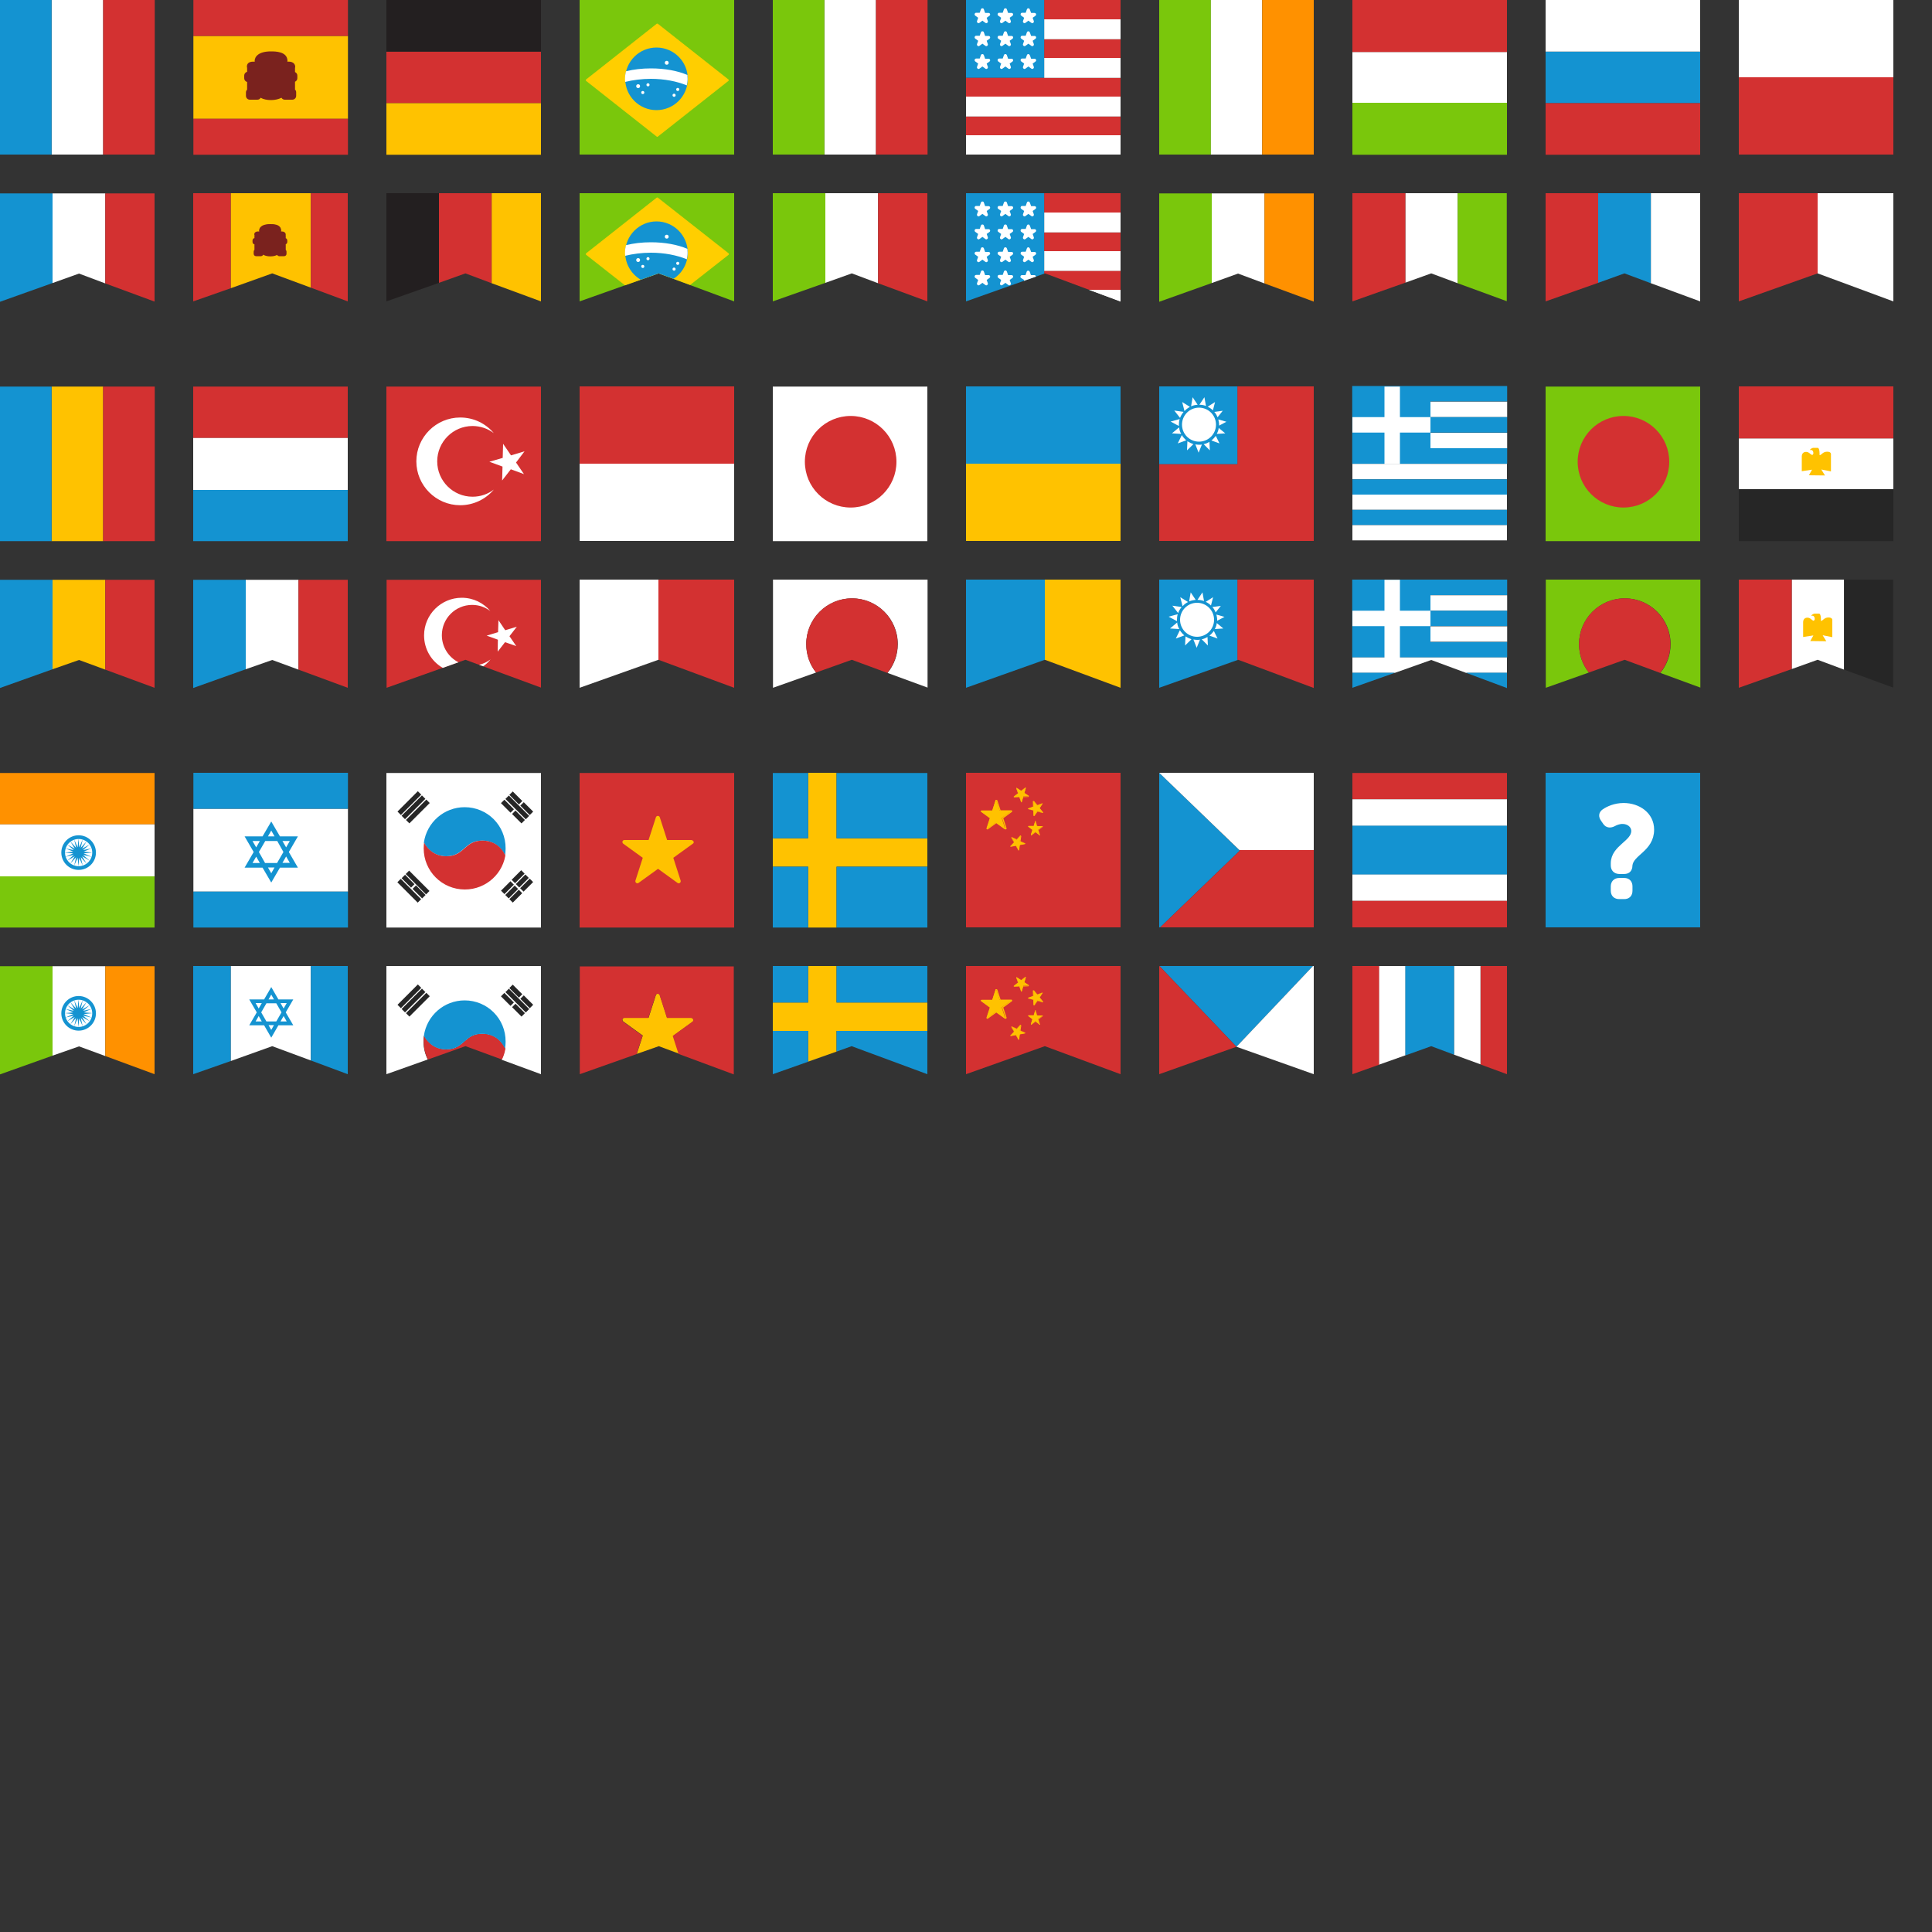 <?xml version="1.0" encoding="UTF-8"?>
<!-- Generator: Adobe Illustrator 17.1.0, SVG Export Plug-In . SVG Version: 6.00 Build 0)  -->
<!DOCTYPE svg PUBLIC "-//W3C//DTD SVG 1.1//EN" "http://www.w3.org/Graphics/SVG/1.1/DTD/svg11.dtd">
<svg version="1.1" id="Layer_1" xmlns="http://www.w3.org/2000/svg" xmlns:xlink="http://www.w3.org/1999/xlink" x="0px" y="0px" width="1000px" height="1000px" viewBox="0 0 1000 1000" enable-background="new 0 0 1000 1000" xml:space="preserve">
<rect x="0" y="0" width="1000" height="1000" fill="#333333" stroke="none"/>
<rect x="500" y="0" fill="#1493D1" width="40.6" height="40.3"/>
<rect x="26.7" fill="#FFFFFF" width="26.7" height="80"/>
<rect fill="#1493D1" width="26.7" height="80"/>
<rect x="53.4" fill="#D33131" width="26.7" height="80"/>
<rect x="300" y="0" fill="#7AC70C" width="80" height="80"/>
<rect x="426.7" y="0" fill="#FFFFFF" width="26.7" height="80"/>
<rect x="400" y="0" fill="#7AC70C" width="26.7" height="80"/>
<rect x="453.4" y="0" fill="#D33131" width="26.7" height="80"/>
<rect x="200" y="26.7" fill="#D33131" width="80" height="26.7"/>
<rect x="200" y="53.4" fill="#FFC200" width="80" height="26.7"/>
<rect x="200" y="0" fill="#231F20" width="80" height="26.7"/>
<polygon fill="#D33131" points="227.2,100 254.5,100 254.5,146.6 240.9,141.5 227.2,146.4 "/>
<polygon fill="#231F20" points="227.2,100 200,100 200,156 227.2,146.4 "/>
<polygon fill="#FFC200" points="254.5,146.6 280,156 280,100 254.5,100 "/>
<polygon fill="#FFFFFF" points="427.2,100 454.5,100 454.5,146.6 440.9,141.5 427.2,146.4 "/>
<polygon fill="#7AC70C" points="427.2,100 400,100 400,156 427.2,146.4 "/>
<polygon fill="#D33131" points="454.5,146.6 480,156 480,100 454.5,100 "/>
<polygon fill="#7AC70C" points="300,100 380,100 380,156 340.9,141.5 300,156 "/>
<polygon fill="#FFFFFF" points="27.2,100.1 54.5,100.1 54.5,146.7 40.9,141.6 27.2,146.5 "/>
<polygon fill="#1493D1" points="27.2,100.1 0,100.1 0,156.2 27.2,146.5 "/>
<polygon fill="#D33131" points="54.5,146.7 80,156.1 80,100.1 54.5,100.1 "/>
<polygon fill="#FFC200" points="119.4,100 160.9,100 160.9,148.9 140.9,141.5 119.4,149.2 "/>
<polygon fill="#D33131" points="119.4,100 100,100 100,156 119.4,149.2 "/>
<polygon fill="#D33131" points="160.9,148.9 180,156 180,100 160.9,100 "/>
<path fill="#3871DB" d="M340.3,113.6c-8.1,0-14.6,6.5-14.6,14.6c0,7.2,5.2,13.2,12.1,14.4l3.1-1.1l2.6,1c6.5-1.5,11.4-7.3,11.4-14.3  C354.9,120.2,348.4,113.6,340.3,113.6z"/>
<path fill="#FFFFFF" d="M326.7,122.9c-0.4,1.1-0.8,2.3-0.9,3.6c2.4-0.4,4.9-0.7,7.7-0.7c10.2,0,17.8,3.2,20.7,6.9  c0.4-1.3,0.6-2.7,0.7-4.1c-4.5-3.7-12.3-6.1-21.4-6.1C331.1,122.4,328.9,122.6,326.7,122.9z"/>
<circle fill="#FFFFFF" cx="334.4" cy="128" r="0.9"/>
<circle fill="#FFFFFF" cx="346" cy="131.5" r="0.9"/>
<circle fill="#FFFFFF" cx="337.9" cy="133.8" r="0.9"/>
<circle fill="#FFFFFF" cx="346" cy="121.1" r="0.7"/>
<path fill="#FFCE00" d="M377,41.1l-36.5-28.8c-0.2-0.1-0.4-0.1-0.6,0l-36.5,28.8c-0.1,0.1-0.2,0.2-0.2,0.4s0.1,0.3,0.2,0.4  l36.5,28.8c0.1,0.1,0.2,0.1,0.3,0.1s0.2,0,0.3-0.1L377,41.9c0.1-0.1,0.2-0.2,0.2-0.4S377.2,41.2,377,41.1z"/>
<g>
	<path fill="#FFFFFF" d="M511.7,7.4L511.7,7.4 M508.5,4.3c-0.4,0-0.7,0.2-0.8,0.6l-0.6,1.7h-1.8c-0.4,0-0.7,0.2-0.8,0.6   c-0.1,0.3,0,0.7,0.3,0.9l1.5,1.1l-0.6,1.7c-0.1,0.3,0,0.7,0.3,0.9c0.1,0.1,0.3,0.2,0.5,0.2c0.2,0,0.3-0.1,0.5-0.2l1.5-1.1l1.5,1.1   c0.1,0.1,0.3,0.2,0.5,0.2c0.2,0,0.3-0.1,0.5-0.2c0.3-0.2,0.4-0.6,0.3-0.9l-0.6-1.7l1.4-1c0.2-0.1,0.4-0.4,0.4-0.7   c0-0.5-0.4-0.8-0.8-0.8h0h-1.8l-0.6-1.7C509.2,4.5,508.9,4.3,508.5,4.3L508.5,4.3z"/>
</g>
<g>
	<path fill="#FFFFFF" d="M523.6,7.4L523.6,7.4 M520.4,4.3c-0.4,0-0.7,0.2-0.8,0.6l-0.6,1.7h-1.8c-0.4,0-0.7,0.2-0.8,0.6   c-0.1,0.3,0,0.7,0.3,0.9l1.5,1.1l-0.6,1.7c-0.1,0.3,0,0.7,0.3,0.9c0.1,0.1,0.3,0.2,0.5,0.2c0.2,0,0.3-0.1,0.5-0.2l1.5-1.1l1.5,1.1   c0.1,0.1,0.3,0.2,0.5,0.2c0.2,0,0.3-0.1,0.5-0.2c0.3-0.2,0.4-0.6,0.3-0.9l-0.6-1.7l1.4-1c0.2-0.1,0.4-0.4,0.4-0.7   c0-0.5-0.4-0.8-0.8-0.8h0h-1.8l-0.6-1.7C521.1,4.5,520.8,4.3,520.4,4.3L520.4,4.3z"/>
</g>
<g>
	<path fill="#FFFFFF" d="M535.4,7.4L535.4,7.4 M532.3,4.3c-0.4,0-0.7,0.2-0.8,0.6l-0.6,1.7h-1.8c-0.4,0-0.7,0.2-0.8,0.6   c-0.1,0.3,0,0.7,0.3,0.9l1.5,1.1l-0.6,1.7c-0.1,0.3,0,0.7,0.3,0.9c0.1,0.1,0.3,0.2,0.5,0.2c0.2,0,0.3-0.1,0.5-0.2l1.5-1.1l1.5,1.1   c0.1,0.1,0.3,0.2,0.5,0.2c0.2,0,0.3-0.1,0.5-0.2c0.3-0.2,0.4-0.6,0.3-0.9l-0.6-1.7l1.4-1c0.2-0.1,0.4-0.4,0.4-0.7   c0-0.5-0.4-0.8-0.8-0.8h0h-1.8L533,4.8C532.9,4.5,532.6,4.3,532.3,4.3L532.3,4.3z"/>
</g>
<g>
	<path fill="#FFFFFF" d="M511.7,19.3L511.7,19.3 M508.5,16.2c-0.4,0-0.7,0.2-0.8,0.6l-0.6,1.7h-1.8c-0.4,0-0.7,0.2-0.8,0.6   c-0.1,0.3,0,0.7,0.3,0.9l1.5,1.1l-0.6,1.7c-0.1,0.3,0,0.7,0.3,0.9c0.1,0.1,0.3,0.2,0.5,0.2c0.2,0,0.3-0.1,0.5-0.2l1.5-1.1l1.5,1.1   c0.1,0.1,0.3,0.2,0.5,0.2c0.2,0,0.3-0.1,0.5-0.2c0.3-0.2,0.4-0.6,0.3-0.9l-0.6-1.7l1.4-1c0.2-0.1,0.4-0.4,0.4-0.7   c0-0.5-0.4-0.8-0.8-0.8h0h-1.8l-0.6-1.7C509.2,16.4,508.9,16.2,508.5,16.2L508.5,16.2z"/>
</g>
<g>
	<path fill="#FFFFFF" d="M523.6,19.3L523.6,19.3 M520.4,16.2c-0.4,0-0.7,0.2-0.8,0.6l-0.6,1.7h-1.8c-0.4,0-0.7,0.2-0.8,0.6   c-0.1,0.3,0,0.7,0.3,0.9l1.5,1.1l-0.6,1.7c-0.1,0.3,0,0.7,0.3,0.9c0.1,0.1,0.3,0.2,0.5,0.2c0.2,0,0.3-0.1,0.5-0.2l1.5-1.1l1.5,1.1   c0.1,0.1,0.3,0.2,0.5,0.2c0.2,0,0.3-0.1,0.5-0.2c0.3-0.2,0.4-0.6,0.3-0.9l-0.6-1.7l1.4-1c0.2-0.1,0.4-0.4,0.4-0.7   c0-0.5-0.4-0.8-0.8-0.8h0h-1.8l-0.6-1.7C521.1,16.4,520.8,16.2,520.4,16.2L520.4,16.2z"/>
</g>
<g>
	<path fill="#FFFFFF" d="M535.4,19.3L535.4,19.3 M532.3,16.2c-0.4,0-0.7,0.2-0.8,0.6l-0.6,1.7h-1.8c-0.4,0-0.7,0.2-0.8,0.6   c-0.1,0.3,0,0.7,0.3,0.9l1.5,1.1l-0.6,1.7c-0.1,0.3,0,0.7,0.3,0.9c0.1,0.1,0.3,0.2,0.5,0.2c0.2,0,0.3-0.1,0.5-0.2l1.5-1.1l1.5,1.1   c0.1,0.1,0.3,0.2,0.5,0.2c0.2,0,0.3-0.1,0.5-0.2c0.3-0.2,0.4-0.6,0.3-0.9l-0.6-1.7l1.4-1c0.2-0.1,0.4-0.4,0.4-0.7   c0-0.5-0.4-0.8-0.8-0.8h0h-1.8l-0.6-1.7C532.9,16.4,532.6,16.2,532.3,16.2L532.3,16.2z"/>
</g>
<g>
	<path fill="#FFFFFF" d="M511.7,31.1L511.7,31.1 M508.5,28c-0.4,0-0.7,0.2-0.8,0.6l-0.6,1.7h-1.8c-0.4,0-0.7,0.2-0.8,0.6   c-0.1,0.3,0,0.7,0.3,0.9l1.5,1.1l-0.6,1.7c-0.1,0.3,0,0.7,0.3,0.9c0.1,0.1,0.3,0.2,0.5,0.2c0.2,0,0.3-0.1,0.5-0.2l1.5-1.1l1.5,1.1   c0.1,0.1,0.3,0.2,0.5,0.2c0.2,0,0.3-0.1,0.5-0.2c0.3-0.2,0.4-0.6,0.3-0.9l-0.6-1.7l1.4-1c0.2-0.1,0.4-0.4,0.4-0.7   c0-0.5-0.4-0.8-0.8-0.8h0h-1.8l-0.6-1.7C509.2,28.3,508.9,28,508.5,28L508.5,28z"/>
</g>
<g>
	<path fill="#FFFFFF" d="M523.6,31.1L523.6,31.1 M520.4,28c-0.4,0-0.7,0.2-0.8,0.6l-0.6,1.7h-1.8c-0.4,0-0.7,0.2-0.8,0.6   c-0.1,0.3,0,0.7,0.3,0.9l1.5,1.1l-0.6,1.7c-0.1,0.3,0,0.7,0.3,0.9c0.1,0.1,0.3,0.2,0.5,0.2c0.2,0,0.3-0.1,0.5-0.2l1.5-1.1l1.5,1.1   c0.1,0.1,0.3,0.2,0.5,0.2c0.2,0,0.3-0.1,0.5-0.2c0.3-0.2,0.4-0.6,0.3-0.9l-0.6-1.7l1.4-1c0.2-0.1,0.4-0.4,0.4-0.7   c0-0.5-0.4-0.8-0.8-0.8h0h-1.8l-0.6-1.7C521.1,28.3,520.8,28,520.4,28L520.4,28z"/>
</g>
<g>
	<path fill="#FFFFFF" d="M535.4,31.1L535.4,31.1 M532.3,28c-0.4,0-0.7,0.2-0.8,0.6l-0.6,1.7h-1.8c-0.4,0-0.7,0.2-0.8,0.6   c-0.1,0.3,0,0.7,0.3,0.9l1.5,1.1l-0.6,1.7c-0.1,0.3,0,0.7,0.3,0.9c0.1,0.1,0.3,0.2,0.5,0.2c0.2,0,0.3-0.1,0.5-0.2l1.5-1.1l1.5,1.1   c0.1,0.1,0.3,0.2,0.5,0.2c0.2,0,0.3-0.1,0.5-0.2c0.3-0.2,0.4-0.6,0.3-0.9l-0.6-1.7l1.4-1c0.2-0.1,0.4-0.4,0.4-0.7   c0-0.5-0.4-0.8-0.8-0.8h0h-1.8l-0.6-1.7C532.9,28.3,532.6,28,532.3,28L532.3,28z"/>
</g>
<g>
	<g>
		<path fill="#7A221E" stroke="#7A221E" stroke-width="2" stroke-miterlimit="10" d="M139.9,131.7c-2.3,0-4.1-0.9-4.3-2.1    c0,0,0-0.1,0-0.1v-4h-0.7v4.5h0.2c0.1,0,0.2,0.1,0.2,0.2v1.2c0,0.1-0.1,0.2-0.2,0.2h-2.6c-0.1,0-0.2-0.1-0.2-0.2v-1.2    c0-0.1,0.1-0.2,0.2-0.2h0.2v-4.5h-0.8c-0.1,0-0.2-0.1-0.2-0.2v-0.9c0-0.1,0.1-0.2,0.2-0.2h0.8v-2.2c0-0.1,0-0.2,0.1-0.2    c-0.1-0.2-0.2-0.4-0.2-0.5c0-0.5,0.7-0.5,1.1-0.5c1,0,1.1,0.4,1.1,0.6c0,0.2-0.1,0.3-0.1,0.4c0.1,0,0.1,0.1,0.1,0.2v2.2h0.7v-2.3    c0-0.1,0.1-0.2,0.2-0.2h8.2c0.1,0,0.2,0.1,0.2,0.2v2.3h0.7v-2.2c0-0.1,0-0.2,0.1-0.2c-0.1-0.2-0.2-0.4-0.2-0.5    c0-0.5,0.7-0.5,1.1-0.5c1,0,1.1,0.4,1.1,0.6c0,0.2-0.1,0.3-0.1,0.4c0.1,0,0.1,0.1,0.1,0.2v2.2h0.6c0.1,0,0.2,0.1,0.2,0.2v0.9    c0,0.1-0.1,0.2-0.2,0.2h-0.6v4.5h0.2c0.1,0,0.2,0.1,0.2,0.2v1.2c0,0.1-0.1,0.2-0.2,0.2h-2.6c-0.1,0-0.2-0.1-0.2-0.2v-1.2    c0-0.1,0.1-0.2,0.2-0.2h0.2v-4.5h-0.7v4c0,0,0,0.1,0,0.1C144,130.9,142.2,131.7,139.9,131.7z"/>
	</g>
	<g>
		<path fill="#7A221E" stroke="#7A221E" stroke-width="2" stroke-miterlimit="10" d="M139.9,121.8c-2,0-2.7-0.1-2.8-0.5l-1.7-1.8    c0,0-0.1-0.1-0.1-0.1c0-1.3,1.8-2.2,4.5-2.2c2.4,0,4.6,0.3,4.6,2.2c0,0.7-0.6,1-1.1,1.3c-0.3,0.1-0.6,0.3-0.6,0.4    C142.7,121.7,141.6,121.8,139.9,121.8z"/>
		<path fill="#7A221E" stroke="#7A221E" stroke-width="2" stroke-miterlimit="10" d="M139.8,117.4c2.6,0,4.4,0.4,4.4,2    c0,1-1.7,1.1-1.7,1.7c0,0.4-1.5,0.4-2.6,0.4c-1.1,0-2.6,0-2.6-0.3l-1.7-1.9C135.5,118.2,137.2,117.4,139.8,117.4 M139.8,117    c-2.9,0-4.7,0.9-4.7,2.4c0,0.1,0,0.2,0.1,0.3l1.6,1.8c0.2,0.5,1.2,0.6,3,0.6c1.7,0,3,0,3-0.9c0,0,0.3-0.2,0.5-0.3    c0.5-0.3,1.2-0.7,1.2-1.5C144.6,117,141.4,117,139.8,117L139.8,117z"/>
	</g>
</g>
<rect x="100.1" y="18.6" fill="#FFC200" width="80" height="42.9"/>
<rect x="100.1" fill="#D33131" width="80" height="18.6"/>
<rect x="100.1" y="61.5" fill="#D33131" width="80" height="18.6"/>
<g>
	<g>
		<path fill="#7A221E" d="M140.3,50.8c-2.7,0-5-0.8-6.2-2v0.8c0,0.6-0.4,1-1,1h-3.9c-0.6,0-1-0.4-1-1v-1.8c0-0.4,0.2-0.7,0.6-0.9    v-5.5h-0.5c-0.6,0-1-0.4-1-1v-1.4c0-0.6,0.4-1,1-1h0.5v-2.7c0-0.1,0-0.3,0.1-0.4c-0.1-0.2-0.1-0.5-0.1-0.7c0-1.5,1.7-1.5,2.3-1.5    c2.2,0,2.4,1.2,2.4,1.6c0.2-0.1,0.4-0.2,0.6-0.2h12.3c0.2,0,0.4,0.1,0.6,0.2c0,0,0,0,0-0.1c0-1.5,1.7-1.5,2.3-1.5    c2.2,0,2.4,1.3,2.4,1.6c0,0.2,0,0.4-0.1,0.6c0,0.1,0.1,0.2,0.1,0.4v2.7h0.2c0.6,0,1,0.4,1,1v1.4c0,0.6-0.4,1-1,1h-0.2v5.4    c0.4,0.2,0.6,0.5,0.6,0.9v1.8c0,0.6-0.4,1-1,1h-3.9c-0.6,0-1-0.4-1-1v-0.8C145.3,50.1,143,50.8,140.3,50.8z"/>
		<path fill="#7A221E" d="M149.4,33.9c0.6,0,1.4,0.1,1.4,0.6c0,0.4-0.4,0.7-0.6,0.9h0.5v3.7h1.2v1.4h-1.2v7.3h0.6v1.8h-3.9v-1.8h0.6    v-7.3h-1.6v6.4h0c-0.1,1.7-2.8,3-6.1,3c-3.3,0-6-1.3-6.1-3h0v-6.4h-1.7v7.4h0.6v1.8h-3.9v-1.8h0.6v-7.4h-1.5v-1.4h1.5v-3.7h0.4    c-0.2-0.2-0.5-0.7-0.5-1.1c0-0.5,0.7-0.5,1.3-0.5c0.6,0,1.4,0.1,1.4,0.6c0,0.4-0.4,0.7-0.6,0.9h0.5v3.7h1.7v-3.8h12.3v3.8h1.6    v-3.7h0.4c-0.2-0.2-0.5-0.7-0.5-1.1C148.1,33.9,148.8,33.9,149.4,33.9 M149.4,31.9c-1.9,0-2.7,0.7-3.1,1.4h-12.1    c-0.5-0.8-1.4-1.4-3.1-1.4c-2.9,0-3.3,1.6-3.3,2.5c0,0.2,0,0.5,0.1,0.7c0,0.1,0,0.2,0,0.4v1.7c-0.9,0.2-1.5,1-1.5,1.9v1.4    c0,0.9,0.6,1.7,1.5,1.9v4c-0.4,0.4-0.6,0.9-0.6,1.4v1.8c0,1.1,0.9,2,2,2h3.9c0.8,0,1.4-0.4,1.7-1c1.4,0.8,3.3,1.2,5.4,1.2    c2.1,0,4-0.5,5.4-1.2c0.3,0.6,1,1,1.7,1h3.9c1.1,0,2-0.9,2-2v-1.8c0-0.6-0.2-1.1-0.6-1.4v-4.1c0.7-0.3,1.2-1,1.2-1.8v-1.4    c0-0.8-0.5-1.5-1.2-1.8v-1.8c0-0.1,0-0.2,0-0.3c0-0.2,0.1-0.4,0.1-0.6C152.8,33.3,151.9,31.9,149.4,31.9L149.4,31.9z"/>
	</g>
	<g>
		<path fill="#7A221E" d="M140.3,35.9c-2.8,0-4.5-0.1-4.9-1l-2.4-2.6c-0.2-0.2-0.3-0.4-0.3-0.7c0-2.4,2.8-4,7.4-4c2.5,0,7.6,0,7.6,4    c0,1.4-1.3,2.1-2,2.5c-0.2,0.1-0.4,0.2-0.5,0.3C144.9,35.9,142.8,35.9,140.3,35.9z"/>
		<path fill="#7A221E" d="M140.2,28.6c3.9,0,6.6,0.5,6.6,3c0,1.5-2.6,1.7-2.6,2.6c0,0.6-2.2,0.6-3.9,0.6c-1.7,0-4,0-4-0.5l-2.6-2.8    C133.7,29.8,136.3,28.6,140.2,28.6 M140.2,26.6c-6.2,0-8.4,2.6-8.4,5c0,0.5,0.2,1,0.5,1.3l2.2,2.4c0.7,1.5,3.2,1.5,5.8,1.5    c2.4,0,5.1,0,5.8-1.8c0,0,0.1,0,0.1-0.1c0.8-0.4,2.6-1.4,2.6-3.4C148.7,26.6,142.5,26.6,140.2,26.6L140.2,26.6z"/>
	</g>
</g>
<polygon fill="#FFFFFF" points="119.4,500 160.9,500 160.9,548.9 140.9,541.5 119.4,549.2 "/>
<polygon fill="#1493D1" points="119.4,500 100,500 100,556 119.4,549.2 "/>
<polygon fill="#1493D1" points="160.9,548.9 180,556 180,500 160.9,500 "/>
<rect x="100.1" y="418.6" fill="#FFFFFF" width="80" height="42.9"/>
<rect x="100.1" y="400" fill="#1493D1" width="80" height="18.6"/>
<rect x="100.1" y="461.5" fill="#1493D1" width="80" height="18.6"/>
<rect x="700" y="26.9" fill="#FFFFFF" width="80" height="26.4"/>
<rect x="700" fill="#D33131" width="80" height="26.9"/>
<rect x="700" y="53.2" fill="#7AC70C" width="80" height="26.9"/>
<rect x="626.6" y="0" fill="#FFFFFF" width="26.7" height="80"/>
<rect x="600" y="0" fill="#7AC70C" width="26.7" height="80"/>
<rect x="653.3" y="0" fill="#FF9100" width="26.7" height="80"/>
<rect x="26.7" y="200.1" fill="#FFC200" width="26.7" height="80"/>
<rect x="900" y="40" fill="#D33131" width="80" height="40"/>
<rect x="900" y="0" fill="#FFFFFF" width="80" height="40"/>
<rect x="100" y="253.6" fill="#1493D1" width="80" height="26.5"/>
<rect x="100" y="200.1" fill="#D33131" width="80" height="26.6"/>
<rect x="100" y="226.7" fill="#FFFFFF" width="80" height="26.9"/>
<rect y="200.1" fill="#1493D1" width="26.7" height="80"/>
<rect x="53.4" y="200.1" fill="#D33131" width="26.7" height="80"/>
<rect x="800" y="26.7" fill="#1493D1" width="80" height="26.7"/>
<rect x="800" y="53.4" fill="#D33131" width="80" height="26.7"/>
<rect x="800" y="0" fill="#FFFFFF" width="80" height="26.7"/>
<polygon fill="#1493D1" points="827.2,100 854.5,100 854.5,146.6 840.8,141.5 827.2,146.4 "/>
<polygon fill="#D33131" points="827.2,100 800,100 800,156 827.2,146.4 "/>
<polygon fill="#FFFFFF" points="854.5,146.6 880,156 880,100 854.5,100 "/>
<polygon fill="#FFC200" points="27.2,300.1 54.5,300.1 54.5,346.6 40.9,341.6 27.2,346.4 "/>
<rect x="200" y="200.1" fill="#D33131" width="80" height="80"/>
<polygon fill="#D33131" points="200.1,300.1 280,300.1 280,355.9 240.9,341.5 200.1,356 "/>
<polygon fill="#1493D1" points="27.2,300.1 0,300.1 0,356.1 27.2,346.4 "/>
<polygon fill="#D33131" points="54.5,346.6 80,356 80,300.1 54.5,300.1 "/>
<polygon fill="#FFFFFF" points="127.2,300.1 154.5,300.1 154.5,346.6 140.9,341.6 127.2,346.4 "/>
<polygon fill="#1493D1" points="127.2,300.1 100,300.1 100,356.1 127.2,346.4 "/>
<polygon fill="#D33131" points="154.5,346.6 180,356 180,300.1 154.5,300.1 "/>
<g>
	<rect x="700" y="400.1" fill="#D33131" width="80" height="13.6"/>
	<line fill="#D33131" x1="780" y1="413.7" x2="700" y2="413.7"/>
</g>
<g>
	<rect x="700" y="413.7" fill="#FFFFFF" width="80" height="13.8"/>
	<line fill="#FFFFFF" x1="780" y1="427.5" x2="700" y2="427.5"/>
</g>
<g>
	<rect x="700" y="452.5" fill="#FFFFFF" width="80" height="13.8"/>
	<line fill="#FFFFFF" x1="780" y1="466.3" x2="700" y2="466.3"/>
</g>
<g>
	<rect x="700" y="427.4" fill="#1493D1" width="80" height="25.2"/>
	<line fill="#1493D1" x1="780" y1="452.6" x2="700" y2="452.6"/>
</g>
<g>
	<rect x="700" y="466.3" fill="#D33131" width="80" height="13.7"/>
	<line fill="#D33131" x1="780" y1="480" x2="700" y2="480"/>
</g>
<rect y="453.6" fill="#7AC70C" width="80" height="26.5"/>
<rect y="400.1" fill="#FF9100" width="80" height="26.6"/>
<rect y="426.7" fill="#FFFFFF" width="80" height="26.9"/>
<polygon fill="#FFFFFF" points="27.2,500.1 54.5,500.1 54.5,546.6 40.9,541.6 27.2,546.4 "/>
<polygon fill="#7AC70C" points="27.2,500.1 0,500.1 0,556.1 27.2,546.4 "/>
<polygon fill="#FF9100" points="54.5,546.6 80,556 80,500.1 54.5,500.1 "/>
<polygon fill="#D33131" points="900,100 940.8,100 940.8,141.5 900,156 "/>
<polygon fill="#FFFFFF" points="627.2,100.1 654.5,100.1 654.5,146.7 640.8,141.6 627.2,146.5 "/>
<polygon fill="#7AC70C" points="627.2,100.1 600,100.1 600,156.2 627.2,146.5 "/>
<polygon fill="#FF9100" points="654.5,146.7 680,156.1 680,100.1 654.5,100.1 "/>
<polygon fill="#FFFFFF" points="727.4,100 754.5,100 754.5,146.6 740.8,141.5 727.4,146.3 "/>
<g>
	<path fill="#FFFFFF" d="M244.6,257.1c-10.1,0-18.3-8.2-18.3-18.3s8.2-18.3,18.3-18.3c4.1,0,8,1.4,11,3.7c-4.2-5-10.4-8.1-17.4-8.1   c-12.5,0-22.7,10.2-22.7,22.7s10.2,22.7,22.7,22.7c7,0,13.3-3.2,17.4-8.1C252.6,255.7,248.8,257.1,244.6,257.1z"/>
	<polygon fill="#FFFFFF" points="260.4,229.7 264.5,235.7 271.5,233.6 267.1,239.4 271.2,245.4 264.4,242.9 259.9,248.7    260.1,241.5 253.3,239 260.2,237  "/>
</g>
<g>
	<path fill="#FFFFFF" d="M253.9,341.3c-1.7,1.3-3.8,2.3-5.9,2.8l2.1,0.8C251.5,343.9,252.8,342.7,253.9,341.3z"/>
	<path fill="#FFFFFF" d="M239,309.4c-10.7,0-19.5,8.7-19.5,19.5c0,7.2,3.9,13.5,9.7,16.8l8.1-2.9c-5.1-2.6-8.6-7.9-8.6-14   c0-8.7,7-15.7,15.7-15.7c3.6,0,6.8,1.2,9.4,3.2C250.3,312.1,245,309.4,239,309.4z"/>
</g>
<polygon fill="#FFFFFF" points="258,321 261.5,326.2 267.5,324.4 263.7,329.3 267.2,334.4 261.4,332.4 257.6,337.3 257.7,331.1   251.9,329 257.8,327.2 "/>
<rect x="300" y="400.1" fill="#D33131" width="80" height="80"/>
<rect x="400" y="200.1" fill="#FFFFFF" width="80" height="80"/>
<polygon fill="#D33131" points="727.4,100 700,100 700,156 727.4,146.3 "/>
<polygon fill="#7AC70C" points="779.9,155.9 779.9,100 754.5,100 754.5,146.6 "/>
<rect x="900" y="226.9" fill="#FFFFFF" width="80" height="26.4"/>
<rect x="900" y="200" fill="#D33131" width="80" height="26.9"/>
<rect x="900" y="253.2" fill="#262626" width="80" height="26.9"/>
<polygon fill="#FFFFFF" points="927.4,300 954.5,300 954.5,346.6 940.8,341.5 927.4,346.3 "/>
<polygon fill="#D33131" points="927.4,300 900,300 900,356 927.4,346.3 "/>
<polygon fill="#262626" points="979.9,355.9 979.9,300 954.5,300 954.5,346.6 "/>
<polygon fill="#FFFFFF" points="940.8,141.5 940.8,141.5 980,156 980,100 940.8,100 "/>
<polygon fill="#1493D1" points="800,400 800,440 800,480 880,480 880,440 880,400 "/>
<polygon fill="#D33131" points="500,400 500,440 500,480 580,480 580,440 580,400 "/>
<polygon fill="#D33131" points="540.8,500 540.8,500 500,500 500,556 540.8,541.5 540.8,541.5 540.8,541.5 580,556 580,500 "/>
<rect x="500" y="240" fill="#FFC200" width="80" height="40"/>
<rect x="500" y="200" fill="#1493D1" width="80" height="40"/>
<polygon fill="#1493D1" points="500,300 540.8,300 540.8,341.5 500,356 "/>
<polygon fill="#FFC200" points="540.8,341.5 540.8,341.5 580,356 580,300 540.8,300 "/>
<rect x="300" y="240" fill="#FFFFFF" width="80" height="40"/>
<rect x="300" y="200" fill="#D33131" width="80" height="40"/>
<polygon fill="#FFFFFF" points="300,300 340.8,300 340.8,341.5 300,356 "/>
<polygon fill="#D33131" points="340.8,341.5 340.8,341.5 380,356 380,300 340.8,300 "/>
<path fill="#FFC200" d="M357.8,434.8L357.8,434.8h-12.5l-3.8-11.8c-0.1-0.4-0.6-0.7-1-0.7s-0.9,0.3-1,0.7l-3.8,11.8h-12.5  c-0.5,0-0.9,0.3-1,0.7c-0.1,0.4,0,0.9,0.4,1.2l10.1,7.3l-3.8,11.8c-0.1,0.4,0,0.9,0.4,1.2c0.2,0.1,0.4,0.2,0.6,0.2  c0.2,0,0.4-0.1,0.6-0.2l10.1-7.3l10.1,7.3c0.2,0.1,0.4,0.2,0.6,0.2c0.2,0,0.4-0.1,0.6-0.2c0.4-0.3,0.5-0.8,0.4-1.2l-3.8-11.8  l10.1-7.3c0.3-0.2,0.5-0.5,0.5-0.9C358.9,435.3,358.4,434.8,357.8,434.8z"/>
<path fill="#FFC200" d="M357.8,526.8L357.8,526.8h-12.5l-3.8-11.8c-0.1-0.4-0.6-0.7-1-0.7c-0.5,0-0.9,0.3-1,0.7l-3.8,11.8h-12.5  c-0.5,0-0.9,0.3-1,0.7c-0.1,0.4,0,0.9,0.4,1.2l10.1,7.3l-3.1,9.5l11.4-4l10.5,3.9l-3-9.3l10.1-7.3c0.3-0.2,0.5-0.5,0.5-0.9  C358.9,527.3,358.4,526.8,357.8,526.8z"/>
<path fill="#D33131" d="M300.1,500.1V556l29.4-10.4l3.1-9.5l-10.1-7.3c-0.4-0.3-0.5-0.8-0.4-1.2c0.1-0.4,0.6-0.7,1-0.7h12.5  l3.8-11.8c0.1-0.4,0.6-0.7,1-0.7c0.5,0,0.9,0.3,1,0.7l3.8,11.8h12.5h0c0.6,0,1.1,0.5,1.1,1.1c0,0.4-0.2,0.7-0.5,0.9l-10.1,7.3l3,9.3  l28.6,10.6v-55.9H300.1z"/>
<g>
	<path fill="#FFC200" d="M511,429.1c0,0-0.1,0-0.1,0c-0.1-0.1-0.1-0.2-0.1-0.3l1.7-5.4l-4.6-3.3c-0.1-0.1-0.1-0.2-0.1-0.3   s0.1-0.2,0.2-0.2h5.6l1.7-5.4c0-0.1,0.1-0.2,0.2-0.2c0.1,0,0.2,0.1,0.2,0.2l1.7,5.4h5.6c0.1,0,0.2,0.1,0.2,0.2c0,0.1,0,0.2-0.1,0.3   l-4.6,3.3l1.7,5.4c0,0.1,0,0.2-0.1,0.3c0,0-0.1,0-0.1,0s-0.1,0-0.1,0l-4.6-3.3l-4.6,3.3C511.1,429.1,511.1,429.1,511,429.1z"/>
	<path fill="#FFC200" d="M515.7,414.4l1.8,5.5h5.8l-4.7,3.4l1.8,5.5l-4.7-3.4l-4.7,3.4l1.8-5.5l-4.7-3.4h5.8L515.7,414.4 M523.3,420   L523.3,420 M515.7,414c-0.2,0-0.4,0.1-0.4,0.3l-1.7,5.2h-5.5c-0.2,0-0.4,0.1-0.4,0.3c-0.1,0.2,0,0.4,0.2,0.5l4.4,3.2l-1.7,5.2   c-0.1,0.2,0,0.4,0.2,0.5c0.1,0.1,0.2,0.1,0.3,0.1s0.2,0,0.3-0.1l4.4-3.2l4.4,3.2c0.1,0.1,0.2,0.1,0.3,0.1s0.2,0,0.3-0.1   c0.2-0.1,0.2-0.3,0.2-0.5l-1.7-5.2l4.4-3.2c0.1-0.1,0.2-0.2,0.2-0.4c0-0.3-0.2-0.5-0.5-0.5h0h-5.5l-1.7-5.2   C516.1,414.1,515.9,414,515.7,414L515.7,414z"/>
</g>
<g>
	<path fill="#FFC200" d="M528.6,415.1c0,0-0.1,0-0.1-0.1l-0.9-2.6c0,0-2.7,0.1-2.7,0.1c0,0-0.1,0-0.1-0.1c0,0,0-0.1,0-0.1l2.2-1.7   l-0.9-2.6c0,0,0-0.1,0-0.1c0,0,0,0,0.1,0c0,0,0,0,0.1,0l2.3,1.5l2.2-1.7c0,0,0,0,0.1,0c0,0,0,0,0.1,0c0,0,0.1,0.1,0,0.1l-0.8,2.6   l2.3,1.5c0,0,0.1,0.1,0,0.1c0,0-0.1,0.1-0.1,0.1l-2.7,0.1l-0.8,2.6C528.7,415,528.7,415.1,528.6,415.1   C528.7,415.1,528.6,415.1,528.6,415.1z"/>
	<path fill="#FFC200" d="M530.7,407.9l-0.8,2.7l2.3,1.6l-2.8,0.1l-0.8,2.7l-0.9-2.7l-2.8,0.1l2.2-1.7l-0.9-2.7l2.3,1.6L530.7,407.9    M530.7,407.7c0,0-0.1,0-0.1,0l-2.1,1.6l-2.2-1.5c0,0-0.1,0-0.1,0c0,0-0.1,0-0.1,0c-0.1,0.1-0.1,0.2-0.1,0.3l0.9,2.5l-2.1,1.6   c-0.1,0.1-0.1,0.2-0.1,0.3c0,0.1,0.1,0.2,0.2,0.2c0,0,0,0,0,0l2.7-0.1l0.9,2.5c0,0.1,0.1,0.2,0.2,0.2c0,0,0,0,0,0   c0.1,0,0.2-0.1,0.2-0.2l0.7-2.5l2.7-0.1c0.1,0,0.2-0.1,0.2-0.2c0-0.1,0-0.2-0.1-0.3l-2.2-1.5l0.7-2.5c0-0.1,0-0.2-0.1-0.3   C530.8,407.7,530.8,407.7,530.7,407.7L530.7,407.7z"/>
</g>
<g>
	<path fill="#FFC200" d="M535.1,422.3c0,0-0.1-0.1-0.1-0.1l-0.1-2.7l-2.6-0.7c0,0-0.1-0.1-0.1-0.1c0,0,0-0.1,0.1-0.1l2.6-1l-0.1-2.7   c0,0,0-0.1,0.1-0.1c0,0,0,0,0,0c0,0,0.1,0,0.1,0l1.7,2.1l2.6-1c0,0,0,0,0,0c0,0,0.1,0,0.1,0c0,0,0,0.1,0,0.1l-1.5,2.3l1.7,2.1   c0,0,0,0.1,0,0.1c0,0-0.1,0.1-0.1,0.1c0,0,0,0,0,0l-2.6-0.7l-1.5,2.3C535.2,422.3,535.2,422.3,535.1,422.3   C535.2,422.3,535.1,422.3,535.1,422.3z"/>
	<path fill="#FFC200" d="M534.8,414.8l1.8,2.2l2.6-1l-1.5,2.4l1.8,2.2l-2.7-0.7l-1.5,2.4l-0.1-2.8l-2.7-0.7l2.6-1L534.8,414.8    M539.2,416L539.2,416 M534.8,414.6C534.8,414.6,534.7,414.6,534.8,414.6c-0.2,0.1-0.2,0.1-0.2,0.2l0.1,2.7l-2.5,0.9   c-0.1,0-0.2,0.1-0.1,0.2c0,0.1,0.1,0.2,0.2,0.2l2.6,0.7l0.1,2.7c0,0.1,0.1,0.2,0.2,0.2c0,0,0,0,0.1,0c0.1,0,0.1,0,0.2-0.1l1.5-2.2   l2.6,0.7c0,0,0,0,0.1,0c0.1,0,0.1,0,0.2-0.1c0.1-0.1,0-0.2,0-0.3l-1.7-2.1l1.4-2.2c0,0,0.1-0.1,0.1-0.1c0-0.1-0.1-0.2-0.2-0.2h0   c0,0,0,0,0,0c0,0,0,0,0,0c0,0,0,0-0.1,0l-2.5,0.9l-1.7-2.1C534.9,414.6,534.9,414.6,534.8,414.6L534.8,414.6z"/>
</g>
<g>
	<path fill="#FFC200" d="M538.3,432.1C538.3,432.1,538.3,432.1,538.3,432.1l-2.3-1.6l-2.2,1.6c0,0,0,0-0.1,0c0,0,0,0-0.1,0   c0,0-0.1-0.1,0-0.1l0.8-2.6l-2.2-1.6c0,0-0.1-0.1,0-0.1c0,0,0.1-0.1,0.1-0.1h2.7l0.8-2.6c0,0,0.1-0.1,0.1-0.1l0,0   c0.1,0,0.1,0,0.1,0.1l0.8,2.6h2.7c0,0,0.1,0,0.1,0.1c0,0,0,0.1,0,0.1l-2.2,1.6l0.8,2.6C538.5,432,538.4,432.1,538.3,432.1   C538.4,432.1,538.4,432.1,538.3,432.1z"/>
	<path fill="#FFC200" d="M536.1,425l0.9,2.7h2.8l-2.3,1.7l0.9,2.7l-2.3-1.7l-2.3,1.7l0.9-2.7l-2.3-1.7h2.8L536.1,425 M539.7,427.7   L539.7,427.7 M536.1,424.8c-0.1,0-0.2,0.1-0.2,0.2l-0.8,2.5h-2.7c-0.1,0-0.2,0.1-0.2,0.2c0,0.1,0,0.2,0.1,0.3l2.1,1.6l-0.8,2.5   c0,0.1,0,0.2,0.1,0.3c0,0,0.1,0,0.1,0c0,0,0.1,0,0.1,0l2.1-1.6l2.1,1.6c0,0,0.1,0,0.1,0c0,0,0.1,0,0.1,0c0.1-0.1,0.1-0.2,0.1-0.3   l-0.8-2.5l2.1-1.6c0.1,0,0.1-0.1,0.1-0.2c0-0.1-0.1-0.2-0.2-0.2h0h-2.7l-0.8-2.5C536.2,424.8,536.1,424.8,536.1,424.8L536.1,424.8z   "/>
</g>
<polygon fill="#FFC200" points="480,433.9 433,433.9 433,400 418.3,400 418.3,433.9 400,433.9 400,448.6 418.3,448.6 418.3,480.1   433,480.1 433,448.6 480,448.6 "/>
<polygon fill="#1493D1" points="433,400.1 433,433.9 480,433.9 480,448.6 433,448.6 433,480.1 418.3,480.1 418.3,448.6 400,448.6   400,433.9 418.3,433.9 418.3,400.1 400,400.1 400,480.1 480,480.1 480,400.1 "/>
<polygon fill="#FFC200" points="480,518.9 433,518.9 433,500 418.3,500 418.3,518.9 400,518.9 400,533.6 418.3,533.6 418.3,549.5   433,544.3 433,533.6 480,533.6 "/>
<g>
	<polygon fill="#1493D1" points="433,544.3 440.8,541.5 440.8,541.5 480,556 480,533.6 433,533.6  "/>
	<polygon fill="#1493D1" points="418.3,549.5 418.3,533.6 400,533.6 400,518.9 418.3,518.9 418.3,500 400,500 400,556 430.9,545.1     "/>
	<polygon fill="#1493D1" points="440.8,500 440.8,500 433,500 433,518.9 480,518.9 480,500  "/>
</g>
<g>
	<path fill="#FFC200" d="M527.2,440.1c0,0-0.1,0-0.1-0.1l-1.3-2.4c0,0-2.7,0.5-2.7,0.5c0,0-0.1,0-0.1-0.1c0,0,0-0.1,0-0.1l1.9-2   l-1.3-2.4c0,0,0-0.1,0-0.1c0,0,0.1,0,0.1,0c0,0,0,0,0,0l2.5,1.2l1.9-2c0,0,0.1,0,0.1,0c0,0,0,0,0,0c0,0,0.1,0.1,0.1,0.1l-0.4,2.7   l2.5,1.2c0,0,0.1,0.1,0.1,0.1c0,0,0,0.1-0.1,0.1l-2.7,0.5l-0.4,2.7C527.3,440,527.3,440.1,527.2,440.1   C527.2,440.1,527.2,440.1,527.2,440.1z"/>
	<path fill="#FFC200" d="M528.2,432.6l-0.4,2.8l2.5,1.2l-2.8,0.5l-0.4,2.8l-1.3-2.5l-2.8,0.5l1.9-2l-1.3-2.5l2.5,1.2L528.2,432.6    M528.2,432.4c-0.1,0-0.1,0-0.2,0.1l-1.8,1.9l-2.4-1.1c0,0-0.1,0-0.1,0c-0.1,0-0.1,0-0.2,0.1c-0.1,0.1-0.1,0.2,0,0.3l1.3,2.3   l-1.8,1.9c-0.1,0.1-0.1,0.2,0,0.3c0,0.1,0.1,0.1,0.2,0.1c0,0,0,0,0,0l2.6-0.5l1.3,2.3c0,0.1,0.1,0.1,0.2,0.1c0,0,0,0,0,0   c0.1,0,0.2-0.1,0.2-0.2l0.4-2.6l2.6-0.5c0.1,0,0.2-0.1,0.2-0.2c0-0.1,0-0.2-0.1-0.2l-2.4-1.1l0.4-2.6   C528.4,432.6,528.4,432.5,528.2,432.4C528.2,432.4,528.2,432.4,528.2,432.4L528.2,432.4z"/>
</g>
<g>
	<path fill="#FFC200" d="M511,527.1c0,0-0.1,0-0.1,0c-0.1-0.1-0.1-0.2-0.1-0.3l1.7-5.4l-4.6-3.3c-0.1-0.1-0.1-0.2-0.1-0.3   c0-0.1,0.1-0.2,0.2-0.2h5.6l1.7-5.4c0-0.1,0.1-0.2,0.2-0.2c0.1,0,0.2,0.1,0.2,0.2l1.7,5.4h5.6c0.1,0,0.2,0.1,0.2,0.2s0,0.2-0.1,0.3   l-4.6,3.3l1.7,5.4c0,0.1,0,0.2-0.1,0.3c0,0-0.1,0-0.1,0s-0.1,0-0.1,0l-4.6-3.3l-4.6,3.3C511.1,527.1,511.1,527.1,511,527.1z"/>
	<path fill="#FFC200" d="M515.7,512.4l1.8,5.5h5.8l-4.7,3.4l1.8,5.5l-4.7-3.4l-4.7,3.4l1.8-5.5l-4.7-3.4h5.8L515.7,512.4 M523.3,518   L523.3,518 M515.7,512c-0.2,0-0.4,0.1-0.4,0.3l-1.7,5.2h-5.5c-0.2,0-0.4,0.1-0.4,0.3s0,0.4,0.2,0.5l4.4,3.2l-1.7,5.2   c-0.1,0.2,0,0.4,0.2,0.5c0.1,0.1,0.2,0.1,0.3,0.1s0.2,0,0.3-0.1l4.4-3.2l4.4,3.2c0.1,0.1,0.2,0.1,0.3,0.1s0.2,0,0.3-0.1   c0.2-0.1,0.2-0.3,0.2-0.5l-1.7-5.2l4.4-3.2c0.1-0.1,0.2-0.2,0.2-0.4c0-0.3-0.2-0.5-0.5-0.5h0h-5.5l-1.7-5.2   C516.1,512.1,515.9,512,515.7,512L515.7,512z"/>
</g>
<g>
	<path fill="#FFC200" d="M528.6,513.1c0,0-0.1,0-0.1-0.1l-0.9-2.6c0,0-2.7,0.1-2.7,0.1c0,0-0.1,0-0.1-0.1c0,0,0-0.1,0-0.1l2.2-1.7   l-0.9-2.6c0,0,0-0.1,0-0.1c0,0,0,0,0.1,0c0,0,0,0,0.1,0l2.3,1.5l2.2-1.7c0,0,0,0,0.1,0c0,0,0,0,0.1,0c0,0,0.1,0.1,0,0.1l-0.8,2.6   l2.3,1.5c0,0,0.1,0.1,0,0.1c0,0-0.1,0.1-0.1,0.1l-2.7,0.1l-0.8,2.6C528.7,513,528.7,513.1,528.6,513.1   C528.7,513.1,528.6,513.1,528.6,513.1z"/>
	<path fill="#FFC200" d="M530.7,505.9l-0.8,2.7l2.3,1.6l-2.8,0.1l-0.8,2.7l-0.9-2.7l-2.8,0.1l2.2-1.7l-0.9-2.7l2.3,1.6L530.7,505.9    M530.7,505.7c0,0-0.1,0-0.1,0l-2.1,1.6l-2.2-1.5c0,0-0.1,0-0.1,0c0,0-0.1,0-0.1,0c-0.1,0.1-0.1,0.2-0.1,0.3l0.9,2.5l-2.1,1.6   c-0.1,0.1-0.1,0.2-0.1,0.3c0,0.1,0.1,0.2,0.2,0.2c0,0,0,0,0,0l2.7-0.1l0.9,2.5c0,0.1,0.1,0.2,0.2,0.2c0,0,0,0,0,0   c0.1,0,0.2-0.1,0.2-0.2l0.7-2.5l2.7-0.1c0.1,0,0.2-0.1,0.2-0.2c0-0.1,0-0.2-0.1-0.3l-2.2-1.5l0.7-2.5c0-0.1,0-0.2-0.1-0.3   C530.8,505.7,530.8,505.7,530.7,505.7L530.7,505.7z"/>
</g>
<g>
	<path fill="#FFC200" d="M535.1,520.3c0,0-0.1-0.1-0.1-0.1l-0.1-2.7l-2.6-0.7c0,0-0.1-0.1-0.1-0.1c0,0,0-0.1,0.1-0.1l2.6-1l-0.1-2.7   c0,0,0-0.1,0.1-0.1c0,0,0,0,0,0c0,0,0.1,0,0.1,0l1.7,2.1l2.6-1c0,0,0,0,0,0c0,0,0.1,0,0.1,0c0,0,0,0.1,0,0.1l-1.5,2.3l1.7,2.1   c0,0,0,0.1,0,0.1c0,0-0.1,0.1-0.1,0.1c0,0,0,0,0,0l-2.6-0.7l-1.5,2.3C535.2,520.3,535.2,520.3,535.1,520.3   C535.2,520.3,535.1,520.3,535.1,520.3z"/>
	<path fill="#FFC200" d="M534.8,512.8l1.8,2.2l2.6-1l-1.5,2.4l1.8,2.2l-2.7-0.7l-1.5,2.4l-0.1-2.8l-2.7-0.7l2.6-1L534.8,512.8    M539.2,514L539.2,514 M534.8,512.6C534.8,512.6,534.7,512.6,534.8,512.6c-0.2,0.1-0.2,0.1-0.2,0.2l0.1,2.7l-2.5,0.9   c-0.1,0-0.2,0.1-0.1,0.2c0,0.1,0.1,0.2,0.2,0.2l2.6,0.7l0.1,2.7c0,0.1,0.1,0.2,0.2,0.2c0,0,0,0,0.1,0c0.1,0,0.1,0,0.2-0.1l1.5-2.2   l2.6,0.7c0,0,0,0,0.1,0c0.1,0,0.1,0,0.2-0.1c0.1-0.1,0-0.2,0-0.3l-1.7-2.1l1.4-2.2c0,0,0.1-0.1,0.1-0.1c0-0.1-0.1-0.2-0.2-0.2h0   c0,0,0,0,0,0c0,0,0,0,0,0c0,0,0,0-0.1,0l-2.5,0.9l-1.7-2.1C534.9,512.6,534.9,512.6,534.8,512.6L534.8,512.6z"/>
</g>
<g>
	<path fill="#FFC200" d="M538.3,530.1C538.3,530.1,538.3,530.1,538.3,530.1l-2.3-1.6l-2.2,1.6c0,0,0,0-0.1,0c0,0,0,0-0.1,0   c0,0-0.1-0.1,0-0.1l0.8-2.6l-2.2-1.6c0,0-0.1-0.1,0-0.1c0,0,0.1-0.1,0.1-0.1h2.7l0.8-2.6c0,0,0.1-0.1,0.1-0.1l0,0   c0.1,0,0.1,0,0.1,0.1l0.8,2.6h2.7c0,0,0.1,0,0.1,0.1c0,0,0,0.1,0,0.1l-2.2,1.6l0.8,2.6C538.5,530,538.4,530.1,538.3,530.1   C538.4,530.1,538.4,530.1,538.3,530.1z"/>
	<path fill="#FFC200" d="M536.1,523l0.9,2.7h2.8l-2.3,1.7l0.9,2.7l-2.3-1.7l-2.3,1.7l0.9-2.7l-2.3-1.7h2.8L536.1,523 M539.7,525.7   L539.7,525.7 M536.1,522.8c-0.1,0-0.2,0.1-0.2,0.2l-0.8,2.5h-2.7c-0.1,0-0.2,0.1-0.2,0.2c0,0.1,0,0.2,0.1,0.3l2.1,1.6l-0.8,2.5   c0,0.1,0,0.2,0.1,0.3c0,0,0.1,0,0.1,0c0,0,0.1,0,0.1,0l2.1-1.6l2.1,1.6c0,0,0.1,0,0.1,0c0,0,0.1,0,0.1,0c0.1-0.1,0.1-0.2,0.1-0.3   l-0.8-2.5l2.1-1.6c0.1,0,0.1-0.1,0.1-0.2c0-0.1-0.1-0.2-0.2-0.2h0h-2.7l-0.8-2.5C536.2,522.8,536.1,522.8,536.1,522.8L536.1,522.8z   "/>
</g>
<g>
	<path fill="#FFC200" d="M527.2,538.1c0,0-0.1,0-0.1-0.1l-1.3-2.4c0,0-2.7,0.5-2.7,0.5c0,0-0.1,0-0.1-0.1c0,0,0-0.1,0-0.1l1.9-2   l-1.3-2.4c0,0,0-0.1,0-0.1c0,0,0.1,0,0.1,0c0,0,0,0,0,0l2.5,1.2l1.9-2c0,0,0.1,0,0.1,0c0,0,0,0,0,0c0,0,0.1,0.1,0.1,0.1l-0.4,2.7   l2.5,1.2c0,0,0.1,0.1,0.1,0.1c0,0,0,0.1-0.1,0.1l-2.7,0.5l-0.4,2.7C527.3,538,527.3,538.1,527.2,538.1   C527.2,538.1,527.2,538.1,527.2,538.1z"/>
	<path fill="#FFC200" d="M528.2,530.6l-0.4,2.8l2.5,1.2l-2.8,0.5l-0.4,2.8l-1.3-2.5l-2.8,0.5l1.9-2l-1.3-2.5l2.5,1.2L528.2,530.6    M528.2,530.4c-0.1,0-0.1,0-0.2,0.1l-1.8,1.9l-2.4-1.1c0,0-0.1,0-0.1,0c-0.1,0-0.1,0-0.2,0.1c-0.1,0.1-0.1,0.2,0,0.3l1.3,2.3   l-1.8,1.9c-0.1,0.1-0.1,0.2,0,0.3c0,0.1,0.1,0.1,0.2,0.1c0,0,0,0,0,0l2.6-0.5l1.3,2.3c0,0.1,0.1,0.1,0.2,0.1c0,0,0,0,0,0   c0.1,0,0.2-0.1,0.2-0.2l0.4-2.6l2.6-0.5c0.1,0,0.2-0.1,0.2-0.2s0-0.2-0.1-0.2l-2.4-1.1l0.4-2.6   C528.4,530.6,528.4,530.5,528.2,530.4C528.2,530.4,528.2,530.4,528.2,530.4L528.2,530.4z"/>
</g>
<circle fill="#1493D1" cx="339.8" cy="40.8" r="16.2"/>
<path fill="#FFFFFF" d="M324,36.9c-0.3,1.2-0.5,2.5-0.5,3.9c0,0.5,0,1.1,0.1,1.6c4-1,8.6-1.6,13.3-1.6c7,0,13.5,1.3,18.6,3.4  c0.2-1.1,0.4-2.2,0.4-3.4c0-0.7-0.1-1.3-0.1-2c-5.2-2.2-11.7-3.4-18.9-3.4C332.3,35.4,328,35.9,324,36.9z"/>
<circle fill="#FFFFFF" cx="345.1" cy="32.5" r="1"/>
<circle fill="#FFFFFF" cx="330.3" cy="44.6" r="1"/>
<circle fill="#FFFFFF" cx="335.4" cy="43.9" r="0.8"/>
<circle fill="#FFFFFF" cx="332.7" cy="47.9" r="0.8"/>
<circle fill="#FFFFFF" cx="348.9" cy="49.3" r="0.8"/>
<circle fill="#FFFFFF" cx="350.8" cy="46.3" r="0.8"/>
<path fill="#FFCE00" d="M340.5,102.3c-0.2-0.1-0.4-0.1-0.6,0l-36.5,28.8c-0.1,0.1-0.2,0.2-0.2,0.4s0.1,0.3,0.2,0.4l20.1,15.8  l17.4-6.2l16.3,6l19.9-15.6c0.1-0.1,0.2-0.2,0.2-0.4s-0.1-0.3-0.2-0.4L340.5,102.3z"/>
<path fill="#1493D1" d="M339.8,114.6c-8.9,0-16.2,7.3-16.2,16.2c0,6,3.3,11.2,8.1,14l9.2-3.3l7.7,2.8c4.5-2.9,7.4-7.9,7.4-13.6  C355.9,121.8,348.7,114.6,339.8,114.6z"/>
<path fill="#FFFFFF" d="M324,126.9c-0.3,1.2-0.5,2.5-0.5,3.9c0,0.5,0,1.1,0.1,1.6c4-1,8.6-1.6,13.3-1.6c7,0,13.5,1.3,18.6,3.4  c0.2-1.1,0.4-2.2,0.4-3.4c0-0.7-0.1-1.3-0.1-2c-5.2-2.2-11.7-3.4-18.9-3.4C332.3,125.4,328,125.9,324,126.9z"/>
<circle fill="#FFFFFF" cx="345.1" cy="122.5" r="1"/>
<circle fill="#FFFFFF" cx="330.3" cy="134.6" r="1"/>
<circle fill="#FFFFFF" cx="335.4" cy="133.9" r="0.8"/>
<circle fill="#FFFFFF" cx="332.7" cy="137.9" r="0.8"/>
<circle fill="#FFFFFF" cx="348.9" cy="139.3" r="0.8"/>
<circle fill="#FFFFFF" cx="350.8" cy="136.3" r="0.8"/>
<g>
	<path fill="#FFFFFF" stroke="#FFFFFF" stroke-width="3.335" stroke-miterlimit="10" d="M835.4,447.9v-1c0-8.2,10.6-10.3,10.6-16.8   c0-3-2.7-5.3-6.2-5.3c-1.9,0-3.6,0.7-4.7,1.3c-1.5,0.8-3,0.8-3.9-0.6l-1.1-1.6c-1-1.4-1-2.6,0.4-3.6c1.9-1.3,5.4-3,9.9-3   c7.3,0,14.1,4.5,14.1,12.1c0,10.1-10.4,11.8-11.2,18.3l-0.1,1.1c-0.3,1.3-1,1.9-2.6,1.9h-2.6C836.4,450.6,835.4,449.7,835.4,447.9z    M835.4,458.8c0-1.7,1-2.7,2.7-2.7h2.6c1.7,0,2.6,1,2.6,2.7v2.2c0,1.8-0.9,2.7-2.6,2.7h-2.6c-1.7,0-2.7-0.9-2.7-2.7V458.8z"/>
</g>
<circle fill="none" stroke="#1493D1" stroke-width="1.92" stroke-miterlimit="10" cx="40.7" cy="441.3" r="8"/>
<polygon fill="#1493D1" points="40.6,434.1 41,438.6 42.8,434.5 41.8,438.8 44.8,435.5 42.5,439.3 46.4,437.1 43,440 47.4,439.1   43.3,440.8 47.7,441.3 43.3,441.7 47.4,443.5 43,442.5 46.4,445.5 42.5,443.2 44.8,447 41.8,443.7 42.8,448 41,444 40.6,448.4   40.2,444 38.4,448 39.4,443.7 36.4,447 38.7,443.2 34.8,445.5 38.2,442.5 33.8,443.5 37.9,441.7 33.5,441.3 37.9,440.8 33.8,439.1   38.2,440 34.8,437.1 38.7,439.3 36.4,435.5 39.4,438.8 38.4,434.5 40.2,438.6 "/>
<circle fill="none" stroke="#1493D1" stroke-width="1.92" stroke-miterlimit="10" cx="40.7" cy="524.5" r="8"/>
<polygon fill="#1493D1" points="40.6,517.3 41,521.8 42.8,517.7 41.8,522 44.8,518.7 42.5,522.5 46.4,520.3 43,523.2 47.4,522.2   43.3,524 47.7,524.4 43.3,524.9 47.4,526.7 43,525.7 46.4,528.6 42.5,526.4 44.8,530.2 41.8,526.9 42.8,531.2 41,527.1 40.6,531.6   40.2,527.1 38.4,531.2 39.4,526.9 36.4,530.2 38.7,526.4 34.8,528.6 38.2,525.7 33.8,526.7 37.9,524.9 33.5,524.4 37.9,524   33.8,522.2 38.2,523.2 34.8,520.3 38.7,522.5 36.4,518.7 39.4,522 38.4,517.7 40.2,521.8 "/>
<path fill="#1493D1" d="M149.5,441l4.7-8.1h-9.3l-4.5-7.7l-4.5,7.7h-9.3l4.7,8.1l-4.7,8.1h9.3l4.5,7.7l4.5-7.7h9.3L149.5,441z   M150,435.3l-1.9,3.3l-1.9-3.3H150z M146.7,441l-3.3,5.7h-6.2L134,441l3.3-5.7h6.2L146.7,441z M140.4,429.9l1.7,3h-3.4L140.4,429.9z   M130.7,435.3h3.8l-1.9,3.3L130.7,435.3z M130.7,446.7l1.9-3.3l1.9,3.3H130.7z M140.4,452l-1.7-3h3.4L140.4,452z M148.1,443.3  l1.9,3.3h-3.8L148.1,443.3z"/>
<path fill="#1493D1" d="M147.9,524l3.9-6.7h-7.7l-3.7-6.4l-3.7,6.4h-7.7l3.9,6.7l-3.9,6.7h7.7l3.7,6.4l3.7-6.4h7.7L147.9,524z   M148.4,519.2l-1.6,2.8l-1.6-2.8H148.4z M145.7,524l-2.7,4.7h-5.1l-2.7-4.7l2.7-4.7h5.1L145.7,524z M140.4,514.8l1.4,2.5h-2.8  L140.4,514.8z M132.3,519.2h3.2l-1.6,2.8L132.3,519.2z M132.3,528.7l1.6-2.8l1.6,2.8H132.3z M140.4,533.1l-1.4-2.5h2.8L140.4,533.1z   M146.8,525.9l1.6,2.8h-3.2L146.8,525.9z"/>
<path fill="#FFC200" d="M945.7,233.8c-2.3,0-2.9,1.8-3.9,1.8c0,0,0.2-3.8-1-3.8h-2.3c0,0-1.5,0.3-1.7,1.2c0.6-0.3,1.8-0.1,1.8,1.6  c0,0.4-0.3,0.7-0.5,0.9c-1-0.1-1.6-1.6-3.3-1.6c-1.8,0-2.2,1.5-2.2,2.2s0,7.8,0,7.8l5.3-0.8l-1.6,2.9l8.3,0.1l-1.9-3.1l5,1l0-8.7  C947.7,235.2,948,233.8,945.7,233.8z"/>
<path fill="#FFC200" d="M946.4,319.6c-2.3,0-2.9,1.8-3.9,1.8c0,0,0.2-3.8-1-3.8h-2.3c0,0-1.5,0.3-1.7,1.2c0.6-0.3,1.8-0.1,1.8,1.6  c0,0.4-0.3,0.7-0.5,0.9c-1-0.1-1.6-1.6-3.3-1.6c-1.8,0-2.2,1.5-2.2,2.2s0,7.8,0,7.8l5.3-0.8l-1.6,2.9l8.3,0.1l-1.9-3.1l5,1l0-8.7  C948.4,321.1,948.7,319.6,946.4,319.6z"/>
<g>
	<polygon fill="#D33131" points="540.5,40.3 500,40.3 500,50 580,50 580,40.3 540.5,40.3  "/>
	<rect x="500" y="60.3" fill="#D33131" width="80" height="9.7"/>
	<rect x="540.5" fill="#D33131" width="39.5" height="10"/>
	<rect x="540.5" y="20.3" fill="#D33131" width="39.5" height="9.7"/>
</g>
<rect x="540.5" y="30" fill="#FFFFFF" width="39.5" height="10.3"/>
<rect x="540.5" y="10" fill="#FFFFFF" width="39.5" height="10.3"/>
<polygon fill="#1493D1" points="540.6,100 500,100 500,156 540.6,141.6 "/>
<rect x="500" y="50" fill="#FFFFFF" width="80" height="10.3"/>
<rect x="500" y="70" fill="#FFFFFF" width="80" height="10"/>
<g>
	<path fill="#FFFFFF" d="M511.7,107.4L511.7,107.4 M508.5,104.3c-0.4,0-0.7,0.2-0.8,0.6l-0.6,1.7h-1.8c-0.4,0-0.7,0.2-0.8,0.6   c-0.1,0.3,0,0.7,0.3,0.9l1.5,1.1l-0.6,1.7c-0.1,0.3,0,0.7,0.3,0.9c0.1,0.1,0.3,0.2,0.5,0.2c0.2,0,0.3-0.1,0.5-0.2l1.5-1.1l1.5,1.1   c0.1,0.1,0.3,0.2,0.5,0.2c0.2,0,0.3-0.1,0.5-0.2c0.3-0.2,0.4-0.6,0.3-0.9l-0.6-1.7l1.4-1c0.2-0.1,0.4-0.4,0.4-0.7   c0-0.5-0.4-0.8-0.8-0.8h0h-1.8l-0.6-1.7C509.2,104.5,508.9,104.3,508.5,104.3L508.5,104.3z"/>
</g>
<g>
	<path fill="#FFFFFF" d="M523.6,107.4L523.6,107.4 M520.4,104.3c-0.4,0-0.7,0.2-0.8,0.6l-0.6,1.7h-1.8c-0.4,0-0.7,0.2-0.8,0.6   c-0.1,0.3,0,0.7,0.3,0.9l1.5,1.1l-0.6,1.7c-0.1,0.3,0,0.7,0.3,0.9c0.1,0.1,0.3,0.2,0.5,0.2c0.2,0,0.3-0.1,0.5-0.2l1.5-1.1l1.5,1.1   c0.1,0.1,0.3,0.2,0.5,0.2c0.2,0,0.3-0.1,0.5-0.2c0.3-0.2,0.4-0.6,0.3-0.9l-0.6-1.7l1.4-1c0.2-0.1,0.4-0.4,0.4-0.7   c0-0.5-0.4-0.8-0.8-0.8h0h-1.8l-0.6-1.7C521.1,104.5,520.8,104.3,520.4,104.3L520.4,104.3z"/>
</g>
<g>
	<path fill="#FFFFFF" d="M535.4,107.4L535.4,107.4 M532.3,104.3c-0.4,0-0.7,0.2-0.8,0.6l-0.6,1.7h-1.8c-0.4,0-0.7,0.2-0.8,0.6   c-0.1,0.3,0,0.7,0.3,0.9l1.5,1.1l-0.6,1.7c-0.1,0.3,0,0.7,0.3,0.9c0.1,0.1,0.3,0.2,0.5,0.2c0.2,0,0.3-0.1,0.5-0.2l1.5-1.1l1.5,1.1   c0.1,0.1,0.3,0.2,0.5,0.2c0.2,0,0.3-0.1,0.5-0.2c0.3-0.2,0.4-0.6,0.3-0.9l-0.6-1.7l1.4-1c0.2-0.1,0.4-0.4,0.4-0.7   c0-0.5-0.4-0.8-0.8-0.8h0h-1.8l-0.6-1.7C532.9,104.5,532.6,104.3,532.3,104.3L532.3,104.3z"/>
</g>
<g>
	<path fill="#FFFFFF" d="M511.7,119.3L511.7,119.3 M508.5,116.2c-0.4,0-0.7,0.2-0.8,0.6l-0.6,1.7h-1.8c-0.4,0-0.7,0.2-0.8,0.6   c-0.1,0.3,0,0.7,0.3,0.9l1.5,1.1l-0.6,1.7c-0.1,0.3,0,0.7,0.3,0.9c0.1,0.1,0.3,0.2,0.5,0.2c0.2,0,0.3-0.1,0.5-0.2l1.5-1.1l1.5,1.1   c0.1,0.1,0.3,0.2,0.5,0.2c0.2,0,0.3-0.1,0.5-0.2c0.3-0.2,0.4-0.6,0.3-0.9l-0.6-1.7l1.4-1c0.2-0.1,0.4-0.4,0.4-0.7   c0-0.5-0.4-0.8-0.8-0.8h0h-1.8l-0.6-1.7C509.2,116.4,508.9,116.2,508.5,116.2L508.5,116.2z"/>
</g>
<g>
	<path fill="#FFFFFF" d="M523.6,119.3L523.6,119.3 M520.4,116.2c-0.4,0-0.7,0.2-0.8,0.6l-0.6,1.7h-1.8c-0.4,0-0.7,0.2-0.8,0.6   c-0.1,0.3,0,0.7,0.3,0.9l1.5,1.1l-0.6,1.7c-0.1,0.3,0,0.7,0.3,0.9c0.1,0.1,0.3,0.2,0.5,0.2c0.2,0,0.3-0.1,0.5-0.2l1.5-1.1l1.5,1.1   c0.1,0.1,0.3,0.2,0.5,0.2c0.2,0,0.3-0.1,0.5-0.2c0.3-0.2,0.4-0.6,0.3-0.9l-0.6-1.7l1.4-1c0.2-0.1,0.4-0.4,0.4-0.7   c0-0.5-0.4-0.8-0.8-0.8h0h-1.8l-0.6-1.7C521.1,116.4,520.8,116.2,520.4,116.2L520.4,116.2z"/>
</g>
<g>
	<path fill="#FFFFFF" d="M535.4,119.3L535.4,119.3 M532.3,116.2c-0.4,0-0.7,0.2-0.8,0.6l-0.6,1.7h-1.8c-0.4,0-0.7,0.2-0.8,0.6   c-0.1,0.3,0,0.7,0.3,0.9l1.5,1.1l-0.6,1.7c-0.1,0.3,0,0.7,0.3,0.9c0.1,0.1,0.3,0.2,0.5,0.2c0.2,0,0.3-0.1,0.5-0.2l1.5-1.1l1.5,1.1   c0.1,0.1,0.3,0.2,0.5,0.2c0.2,0,0.3-0.1,0.5-0.2c0.3-0.2,0.4-0.6,0.3-0.9l-0.6-1.7l1.4-1c0.2-0.1,0.4-0.4,0.4-0.7   c0-0.5-0.4-0.8-0.8-0.8h0h-1.8l-0.6-1.7C532.9,116.4,532.6,116.2,532.3,116.2L532.3,116.2z"/>
</g>
<g>
	<path fill="#FFFFFF" d="M511.7,131.1L511.7,131.1 M508.5,128c-0.4,0-0.7,0.2-0.8,0.6l-0.6,1.7h-1.8c-0.4,0-0.7,0.2-0.8,0.6   c-0.1,0.3,0,0.7,0.3,0.9l1.5,1.1l-0.6,1.7c-0.1,0.3,0,0.7,0.3,0.9c0.1,0.1,0.3,0.2,0.5,0.2c0.2,0,0.3-0.1,0.5-0.2l1.5-1.1l1.5,1.1   c0.1,0.1,0.3,0.2,0.5,0.2c0.2,0,0.3-0.1,0.5-0.2c0.3-0.2,0.4-0.6,0.3-0.9l-0.6-1.7l1.4-1c0.2-0.1,0.4-0.4,0.4-0.7   c0-0.5-0.4-0.8-0.8-0.8h0h-1.8l-0.6-1.7C509.2,128.3,508.9,128,508.5,128L508.5,128z"/>
</g>
<g>
	<path fill="#FFFFFF" d="M523.6,131.1L523.6,131.1 M520.4,128c-0.4,0-0.7,0.2-0.8,0.6l-0.6,1.7h-1.8c-0.4,0-0.7,0.2-0.8,0.6   c-0.1,0.3,0,0.7,0.3,0.9l1.5,1.1l-0.6,1.7c-0.1,0.3,0,0.7,0.3,0.9c0.1,0.1,0.3,0.2,0.5,0.2c0.2,0,0.3-0.1,0.5-0.2l1.5-1.1l1.5,1.1   c0.1,0.1,0.3,0.2,0.5,0.2c0.2,0,0.3-0.1,0.5-0.2c0.3-0.2,0.4-0.6,0.3-0.9l-0.6-1.7l1.4-1c0.2-0.1,0.4-0.4,0.4-0.7   c0-0.5-0.4-0.8-0.8-0.8h0h-1.8l-0.6-1.7C521.1,128.3,520.8,128,520.4,128L520.4,128z"/>
</g>
<g>
	<path fill="#FFFFFF" d="M535.4,131.1L535.4,131.1 M532.3,128c-0.4,0-0.7,0.2-0.8,0.6l-0.6,1.7h-1.8c-0.4,0-0.7,0.2-0.8,0.6   c-0.1,0.3,0,0.7,0.3,0.9l1.5,1.1l-0.6,1.7c-0.1,0.3,0,0.7,0.3,0.9c0.1,0.1,0.3,0.2,0.5,0.2c0.2,0,0.3-0.1,0.5-0.2l1.5-1.1l1.5,1.1   c0.1,0.1,0.3,0.2,0.5,0.2c0.2,0,0.3-0.1,0.5-0.2c0.3-0.2,0.4-0.6,0.3-0.9l-0.6-1.7l1.4-1c0.2-0.1,0.4-0.4,0.4-0.7   c0-0.5-0.4-0.8-0.8-0.8h0h-1.8l-0.6-1.7C532.9,128.3,532.6,128,532.3,128L532.3,128z"/>
</g>
<g>
	<path fill="#FFFFFF" d="M511.7,143.1L511.7,143.1 M508.5,140c-0.4,0-0.7,0.2-0.8,0.6l-0.6,1.7h-1.8c-0.4,0-0.7,0.2-0.8,0.6   c-0.1,0.3,0,0.7,0.3,0.9l1.5,1.1l-0.6,1.7c-0.1,0.3,0,0.7,0.3,0.9c0.1,0.1,0.3,0.2,0.5,0.2c0.2,0,0.3-0.1,0.5-0.2l1.5-1.1l1.5,1.1   c0.1,0.1,0.3,0.2,0.5,0.2c0.2,0,0.3-0.1,0.5-0.2c0.3-0.2,0.4-0.6,0.3-0.9l-0.6-1.7l1.4-1c0.2-0.1,0.4-0.4,0.4-0.7   c0-0.5-0.4-0.8-0.8-0.8h0h-1.8l-0.6-1.7C509.2,140.3,508.9,140,508.5,140L508.5,140z"/>
</g>
<g>
	<path fill="#FFFFFF" d="M523.6,143.1L523.6,143.1 M520.4,140c-0.4,0-0.7,0.2-0.8,0.6l-0.6,1.7h-1.8c-0.4,0-0.7,0.2-0.8,0.6   c-0.1,0.3,0,0.7,0.3,0.9l1.5,1.1l-0.6,1.7c-0.1,0.3,0,0.7,0.3,0.9c0.1,0.1,0.3,0.2,0.5,0.2c0.2,0,0.3-0.1,0.5-0.2l1.5-1.1l1.5,1.1   c0.1,0.1,0.3,0.2,0.5,0.2c0.2,0,0.3-0.1,0.5-0.2c0.3-0.2,0.4-0.6,0.3-0.9l-0.6-1.7l1.4-1c0.2-0.1,0.4-0.4,0.4-0.7   c0-0.5-0.4-0.8-0.8-0.8h0h-1.8l-0.6-1.7C521.1,140.3,520.8,140,520.4,140L520.4,140z"/>
</g>
<rect x="540.5" y="100" fill="#D33131" width="39.5" height="10"/>
<rect x="540.5" y="120.3" fill="#D33131" width="39.5" height="9.7"/>
<rect x="540.5" y="130" fill="#FFFFFF" width="39.5" height="10.3"/>
<rect x="540.5" y="110" fill="#FFFFFF" width="39.5" height="10.3"/>
<g>
	<polyline fill="#FFFFFF" points="580,156 563.7,150 580,150  "/>
</g>
<path fill="#FFFFFF" d="M530.1,144.9l-0.2,0.5l6.3-2.2c0,0,0,0,0,0c0-0.5-0.4-0.8-0.8-0.8h0h-1.8l-0.6-1.7c-0.1-0.3-0.4-0.6-0.8-0.6  c-0.4,0-0.7,0.2-0.8,0.6l-0.6,1.7h-1.8c-0.4,0-0.7,0.2-0.8,0.6c-0.1,0.3,0,0.7,0.3,0.9L530.1,144.9z"/>
<polygon fill="#D33131" points="560.5,140.3 560.5,140.3 540.5,140.3 540.5,141.7 540.9,141.5 563.7,150 580,150 580,140.3 "/>
<circle fill="#D33131" cx="440.3" cy="239" r="23.7"/>
<path fill="#FFFFFF" d="M400.1,300.1V356l22.3-7.9c-3.2-4-5.1-9.1-5.1-14.7c0-13.1,10.6-23.7,23.7-23.7s23.7,10.6,23.7,23.7  c0,5.7-2,10.8-5.3,14.9l20.7,7.6v-55.9H400.1z"/>
<path fill="#D33131" d="M441,309.7c-13.1,0-23.7,10.6-23.7,23.7c0,5.6,1.9,10.7,5.1,14.7l18.5-6.6l18.4,6.8  c3.3-4.1,5.3-9.3,5.3-14.9C464.6,320.3,454,309.7,441,309.7z"/>
<rect x="200" y="400.1" fill="#FFFFFF" width="80" height="80"/>
<rect x="800" y="200.1" fill="#7AC70C" width="80" height="80"/>
<circle fill="#D33131" cx="840.3" cy="239" r="23.7"/>
<path fill="#7AC70C" d="M800.1,300.1V356l22.3-7.9c-3.2-4-5.1-9.1-5.1-14.7c0-13.1,10.6-23.7,23.7-23.7s23.7,10.6,23.7,23.7  c0,5.7-2,10.8-5.3,14.9l20.7,7.6v-55.9H800.1z"/>
<path fill="#D33131" d="M841,309.7c-13.1,0-23.7,10.6-23.7,23.7c0,5.6,1.9,10.7,5.1,14.7l18.5-6.6l18.4,6.8  c3.3-4.1,5.3-9.3,5.3-14.9C864.6,320.3,854,309.7,841,309.7z"/>
<polyline fill="#FFFFFF" points="563.7,150 580,150 580,156.1 "/>
<rect x="600" y="200" fill="#1493D1" width="40.6" height="40.3"/>
<polygon fill="#1493D1" points="640.6,300 600,300 600,356 640.6,341.6 "/>
<polygon fill="#D33131" points="640.5,200 640.5,210 640.5,210 640.5,220.3 640.5,220.3 640.5,230 640.5,230 640.5,240.3 600,240.3   600,250 600,260.3 600,270 600,280 680,280 680,270 680,260.3 680,250 680,240.3 680,230 680,200 "/>
<polygon fill="#D33131" points="640.5,300 640.5,310 640.5,310 640.5,320.3 640.5,320.3 640.5,330 640.5,330 640.5,340.3   640.5,340.3 640.5,341.7 640.9,341.5 663.7,350 680,356.1 680,350 680,340.3 680,330 680,320.3 680,310 680,300 "/>
<g>
	<g>
		<path fill="#FFFFFF" d="M634.8,218.3l-4.2-1.2c0.2,0.9,0.4,1.8,0.4,2.7c0,0.2,0,0.3,0,0.5L634.8,218.3z"/>
		<path fill="#FFFFFF" d="M619.9,209.5l-2.6-3.9l-0.8,4.7C617.6,209.8,618.7,209.6,619.9,209.5z"/>
		<path fill="#FFFFFF" d="M615.9,210.6l-4-2.5l1.2,4.7C613.8,211.9,614.8,211.2,615.9,210.6z"/>
		<path fill="#FFFFFF" d="M624.2,210.1l-0.8-4.5l-2.6,3.9C622,209.5,623.1,209.7,624.2,210.1z"/>
		<path fill="#FFFFFF" d="M627.8,212.4l1.1-4.3l-3.8,2.4C626.1,211,627,211.6,627.8,212.4z"/>
		<path fill="#FFFFFF" d="M630.2,216l2.7-3.4l-4.4,0.6C629.3,214,629.8,215,630.2,216z"/>
		<path fill="#FFFFFF" d="M612.6,213.2l-4.8-0.7l3,3.8C611.2,215.2,611.8,214.2,612.6,213.2z"/>
		<path fill="#FFFFFF" d="M623,229.9l3.2,3.2l-0.2-4.4C625.2,229.2,624.1,229.7,623,229.9z"/>
		<path fill="#FFFFFF" d="M627,228l4.2,1.5l-1.9-3.9C628.6,226.5,627.9,227.3,627,228z"/>
		<path fill="#FFFFFF" d="M629.8,224.6l4.4-0.3l-3.4-2.8C630.7,222.6,630.3,223.6,629.8,224.6z"/>
		<path fill="#FFFFFF" d="M610.2,219.8c0-1,0.1-2,0.4-2.9l-4.7,1.3l4.3,2.3C610.2,220.3,610.2,220.1,610.2,219.8z"/>
		<path fill="#FFFFFF" d="M620.6,230.2c-0.7,0-1.3-0.1-1.9-0.2l1.7,4.3l1.7-4.2C621.6,230.2,621.1,230.2,620.6,230.2z"/>
		<path fill="#FFFFFF" d="M610.3,221.2l-3.7,3.1l4.8,0.3C610.8,223.6,610.4,222.4,610.3,221.2z"/>
		<path fill="#FFFFFF" d="M611.7,225.2l-2.1,4.3l4.4-1.6C613.1,227.1,612.3,226.2,611.7,225.2z"/>
		<path fill="#FFFFFF" d="M614.6,228.4l-0.2,4.7l3.3-3.2C616.6,229.5,615.6,229,614.6,228.4z"/>
	</g>
	<circle fill="#FFFFFF" cx="620.6" cy="219.8" r="8.8"/>
</g>
<rect x="699.9" y="199.8" fill="#1493D1" width="40.5" height="40.3"/>
<g>
	<g>
		<path fill="#FFFFFF" d="M633.8,319.3l-4.2-1.2c0.2,0.9,0.4,1.8,0.4,2.7c0,0.2,0,0.3,0,0.5L633.8,319.3z"/>
		<path fill="#FFFFFF" d="M618.9,310.5l-2.6-3.9l-0.8,4.7C616.6,310.8,617.7,310.6,618.9,310.5z"/>
		<path fill="#FFFFFF" d="M614.9,311.6l-4-2.5l1.2,4.7C612.8,312.9,613.8,312.2,614.9,311.6z"/>
		<path fill="#FFFFFF" d="M623.2,311.1l-0.8-4.5l-2.6,3.9C621,310.5,622.1,310.7,623.2,311.1z"/>
		<path fill="#FFFFFF" d="M626.8,313.4l1.1-4.3l-3.8,2.4C625.1,312,626,312.6,626.8,313.4z"/>
		<path fill="#FFFFFF" d="M629.2,317l2.7-3.4l-4.4,0.6C628.3,315,628.8,316,629.2,317z"/>
		<path fill="#FFFFFF" d="M611.6,314.2l-4.8-0.7l3,3.8C610.2,316.2,610.8,315.2,611.6,314.2z"/>
		<path fill="#FFFFFF" d="M622,330.9l3.2,3.2l-0.2-4.4C624.2,330.2,623.1,330.7,622,330.9z"/>
		<path fill="#FFFFFF" d="M626,329l4.2,1.5l-1.9-3.9C627.6,327.5,626.9,328.3,626,329z"/>
		<path fill="#FFFFFF" d="M628.8,325.6l4.4-0.3l-3.4-2.8C629.7,323.6,629.3,324.6,628.8,325.6z"/>
		<path fill="#FFFFFF" d="M609.2,320.8c0-1,0.1-2,0.4-2.9l-4.7,1.3l4.3,2.3C609.2,321.3,609.2,321.1,609.2,320.8z"/>
		<path fill="#FFFFFF" d="M619.6,331.2c-0.7,0-1.3-0.1-1.9-0.2l1.7,4.3l1.7-4.2C620.6,331.2,620.1,331.2,619.6,331.2z"/>
		<path fill="#FFFFFF" d="M609.3,322.2l-3.7,3.1l4.8,0.3C609.8,324.6,609.4,323.4,609.3,322.2z"/>
		<path fill="#FFFFFF" d="M610.7,326.2l-2.1,4.3l4.4-1.6C612.1,328.1,611.3,327.2,610.7,326.2z"/>
		<path fill="#FFFFFF" d="M613.6,329.4l-0.2,4.7l3.3-3.2C615.6,330.5,614.6,330,613.6,329.4z"/>
	</g>
	<circle fill="#FFFFFF" cx="619.6" cy="320.8" r="8.8"/>
</g>
<rect x="740.4" y="199.8" fill="#1493D1" width="39.7" height="8"/>
<rect x="740.4" y="207.9" fill="#FFFFFF" width="39.7" height="8"/>
<rect x="700" y="215.9" fill="#FFFFFF" width="40.4" height="8"/>
<rect x="716.6" y="200.1" fill="#FFFFFF" width="8" height="40.1"/>
<rect x="699.9" y="300" fill="#1493D1" width="40.5" height="40.3"/>
<rect x="700" y="316.1" fill="#FFFFFF" width="40.4" height="8"/>
<rect x="716.6" y="300.1" fill="#FFFFFF" width="8" height="40.3"/>
<rect x="740.4" y="215.9" fill="#1493D1" width="39.7" height="8"/>
<rect x="740.4" y="224" fill="#FFFFFF" width="39.7" height="8"/>
<path fill="#FFFFFF" d="M280,556v-56h-39.2h0H200v56l21.4-7.6c-1.4-2.8-2.2-6-2.2-9.3c0-1,0.1-2,0.2-3c0.8,1.6,4.2,7.1,11.5,7.1  c9.6,0,9.2-8.1,18.7-8.1c8.2,0,11.2,6.4,11.8,7.7c0.1-0.6,0.2-1.2,0.2-1.8c-0.1,0.6-0.1,1.2-0.2,1.8l0,0c-0.3,2-1,3.9-1.8,5.7"/>
<rect x="740.4" y="232" fill="#1493D1" width="39.7" height="8"/>
<rect x="700" y="240.1" fill="#FFFFFF" width="80" height="8"/>
<rect x="700" y="248.1" fill="#1493D1" width="80" height="7.9"/>
<rect x="740.4" y="300" fill="#1493D1" width="39.7" height="8"/>
<rect x="740.4" y="308.1" fill="#FFFFFF" width="39.7" height="8"/>
<rect x="740.4" y="316.1" fill="#1493D1" width="39.7" height="8"/>
<rect x="740.4" y="324.2" fill="#FFFFFF" width="39.7" height="8"/>
<rect x="740.4" y="332.3" fill="#1493D1" width="39.7" height="8"/>
<rect x="700" y="256" fill="#FFFFFF" width="80" height="7.9"/>
<rect x="700" y="263.9" fill="#1493D1" width="80" height="7.9"/>
<rect x="700" y="271.8" fill="#FFFFFF" width="80" height="7.9"/>
<polygon fill="#FFFFFF" points="700,340.3 700,348.3 721.9,348.3 740.8,341.6 758.9,348.3 780,348.3 780,340.3 "/>
<g>
	<polygon fill="#1493D1" points="722.1,348.2 700,348.2 700,356  "/>
	<polygon fill="#1493D1" points="758.7,348.2 779.9,356.1 779.9,356.2 780,356.2 780,348.2  "/>
</g>
<path fill="#1493D1" d="M240.5,417.8c-10.7,0-19.6,7.9-21.1,18.3c0.8,1.6,4.2,7.1,11.5,7.1c9.6,0,9.2-8.1,18.7-8.1  c8.2,0,11.2,6.4,11.8,7.7c0.2-1.2,0.3-2.4,0.3-3.6C261.8,427.3,252.3,417.8,240.5,417.8z"/>
<g>
	<path fill="#D33131" d="M254.8,423.3"/>
	<path fill="#D33131" d="M219.4,436.1"/>
	<path fill="#D33131" d="M261.5,442.8c-0.5-1.3-3.5-7.7-11.8-7.7c-9.5,0-9.1,8.1-18.7,8.1c-7.3,0-10.7-5.5-11.5-7.1   c-0.1,1-0.2,2-0.2,3c0,11.8,9.5,21.3,21.3,21.3c11.1,0,20.3-8.5,21.2-19.4C261.7,441.6,261.6,442.2,261.5,442.8z"/>
</g>
<rect x="204.4" y="414.4" transform="matrix(-0.707 0.707 -0.707 -0.707 655.528 559.77)" fill="#262626" width="14.9" height="2.5"/>
<rect x="206.6" y="416.6" transform="matrix(-0.707 0.707 -0.707 -0.707 660.762 561.939)" fill="#262626" width="14.9" height="2.5"/>
<rect x="208.7" y="418.7" transform="matrix(-0.707 0.707 -0.707 -0.707 665.997 564.108)" fill="#262626" width="14.9" height="2.5"/>
<rect x="260.3" y="416.7" transform="matrix(0.707 0.707 -0.707 0.707 373.946 -66.88)" fill="#262626" width="14.9" height="2.5"/>
<g>
	<path fill="#D33131" d="M261.5,542.8c0.1-0.6,0.2-1.2,0.2-1.8C261.7,541.6,261.6,542.2,261.5,542.8L261.5,542.8z"/>
	<path fill="#D33131" d="M249.7,535.1c-9.5,0-9.1,8.1-18.7,8.1c-7.3,0-10.7-5.5-11.5-7.1c-0.1,1-0.2,2-0.2,3c0,3.3,0.8,6.5,2.2,9.3   l19.4-6.9l0.1,0l18.8,6.9c0.9-1.8,1.5-3.7,1.8-5.7C261,541.5,257.9,535.1,249.7,535.1z"/>
</g>
<rect x="208.7" y="455.4" transform="matrix(-0.707 -0.707 0.707 -0.707 46.11 932.452)" fill="#262626" width="14.9" height="2.5"/>
<rect x="204.4" y="459.8" transform="matrix(-0.707 -0.707 0.707 -0.707 35.64 936.79)" fill="#262626" width="14.9" height="2.5"/>
<g>
	
		<rect x="263.5" y="462.6" transform="matrix(-0.707 0.707 -0.707 -0.707 783.643 603.07)" fill="#262626" width="6.9" height="2.5"/>
	
		<rect x="271.3" y="454.7" transform="matrix(0.707 0.707 -0.707 0.707 403.841 -58.495)" fill="#262626" width="2.5" height="7"/>
</g>
<g>
	
		<rect x="261.3" y="460.4" transform="matrix(-0.707 0.707 -0.707 -0.707 778.409 600.901)" fill="#262626" width="6.9" height="2.5"/>
	
		<rect x="269.1" y="452.6" transform="matrix(0.707 0.707 -0.707 0.707 401.673 -57.596)" fill="#262626" width="2.5" height="7"/>
</g>
<g>
	
		<rect x="259.1" y="458.3" transform="matrix(-0.707 0.707 -0.707 -0.707 773.175 598.735)" fill="#262626" width="6.9" height="2.5"/>
	
		<rect x="266.9" y="450.4" transform="matrix(0.707 0.707 -0.707 0.707 399.505 -56.698)" fill="#262626" width="2.5" height="7"/>
</g>
<g>
	
		<rect x="207.7" y="454.8" transform="matrix(-0.707 -0.707 0.707 -0.707 38.058 927.818)" fill="#262626" width="6.9" height="2.5"/>
	
		<rect x="215.5" y="458.1" transform="matrix(-0.707 0.707 -0.707 -0.707 696.502 634.766)" fill="#262626" width="2.5" height="7"/>
</g>
<g>
	
		<rect x="269.2" y="417.4" transform="matrix(0.707 0.707 -0.707 0.707 375.866 -70.216)" fill="#262626" width="6.9" height="2.5"/>
	
		<rect x="265.8" y="409.5" transform="matrix(0.707 -0.707 0.707 0.707 -213.803 309.825)" fill="#262626" width="2.5" height="7"/>
</g>
<g>
	
		<rect x="264.9" y="421.7" transform="matrix(0.707 0.707 -0.707 0.707 377.663 -65.879)" fill="#262626" width="6.9" height="2.5"/>
	
		<rect x="261.5" y="413.8" transform="matrix(0.707 -0.707 0.707 0.707 -218.139 308.028)" fill="#262626" width="2.5" height="7"/>
</g>
<path fill="#1493D1" d="M240.5,517.8c-10.7,0-19.6,7.9-21.1,18.3c0.8,1.6,4.2,7.1,11.5,7.1c9.6,0,9.2-8.1,18.7-8.1  c8.2,0,11.2,6.4,11.8,7.7c0.2-1.2,0.3-2.4,0.3-3.6C261.8,527.3,252.3,517.8,240.5,517.8z"/>
<rect x="204.4" y="514.4" transform="matrix(-0.707 0.707 -0.707 -0.707 726.238 730.481)" fill="#262626" width="14.9" height="2.5"/>
<rect x="206.6" y="516.6" transform="matrix(-0.707 0.707 -0.707 -0.707 731.472 732.649)" fill="#262626" width="14.9" height="2.5"/>
<rect x="208.7" y="518.7" transform="matrix(-0.707 0.707 -0.707 -0.707 736.708 734.818)" fill="#262626" width="14.9" height="2.5"/>
<rect x="260.3" y="516.7" transform="matrix(0.707 0.707 -0.707 0.707 444.657 -37.591)" fill="#262626" width="14.9" height="2.5"/>
<g>
	
		<rect x="269.2" y="517.4" transform="matrix(0.707 0.707 -0.707 0.707 446.577 -40.927)" fill="#262626" width="6.9" height="2.5"/>
	
		<rect x="265.8" y="509.5" transform="matrix(0.707 -0.707 0.707 0.707 -284.513 339.114)" fill="#262626" width="2.5" height="7"/>
</g>
<g>
	
		<rect x="264.9" y="521.7" transform="matrix(0.707 0.707 -0.707 0.707 448.373 -36.59)" fill="#262626" width="6.9" height="2.5"/>
	
		<rect x="261.5" y="513.8" transform="matrix(0.707 -0.707 0.707 0.707 -288.85 337.317)" fill="#262626" width="2.5" height="7"/>
</g>
<polygon fill="#1493D1" points="600,440 600,480 600.5,480 641.7,440.3 600,400 600,400 "/>
<polygon fill="#1493D1" points="640.8,500 640.8,500 600.1,500 640,541.8 679.6,500 "/>
<polygon fill="#D33131" points="600.1,500 600,500 600,556 640,541.8 "/>
<polygon fill="#FFFFFF" points="679.6,500 640,541.8 680,556 680,500 "/>
<polygon fill="#D33131" points="641.5,440 641.7,440.3 600.5,480 680,480 680,440 "/>
<polygon fill="#FFFFFF" points="600,400 641.5,440 680,440 680,400 "/>
<polygon fill="#D33131" points="766.4,551 780,556 780,500 766.4,500 "/>
<polygon fill="#FFFFFF" points="752.6,545.9 766.3,550.9 766.3,500 752.6,500 "/>
<polygon fill="#FFFFFF" points="713.7,551.1 727.5,546.2 727.5,500 713.7,500 "/>
<polygon fill="#1493D1" points="752.6,500 740.8,500 740.8,500 727.4,500 727.4,546.3 740.8,541.5 740.8,541.5 752.6,545.9 "/>
<polygon fill="#D33131" points="713.8,500 700,500 700,556 713.8,551.1 "/>
</svg>